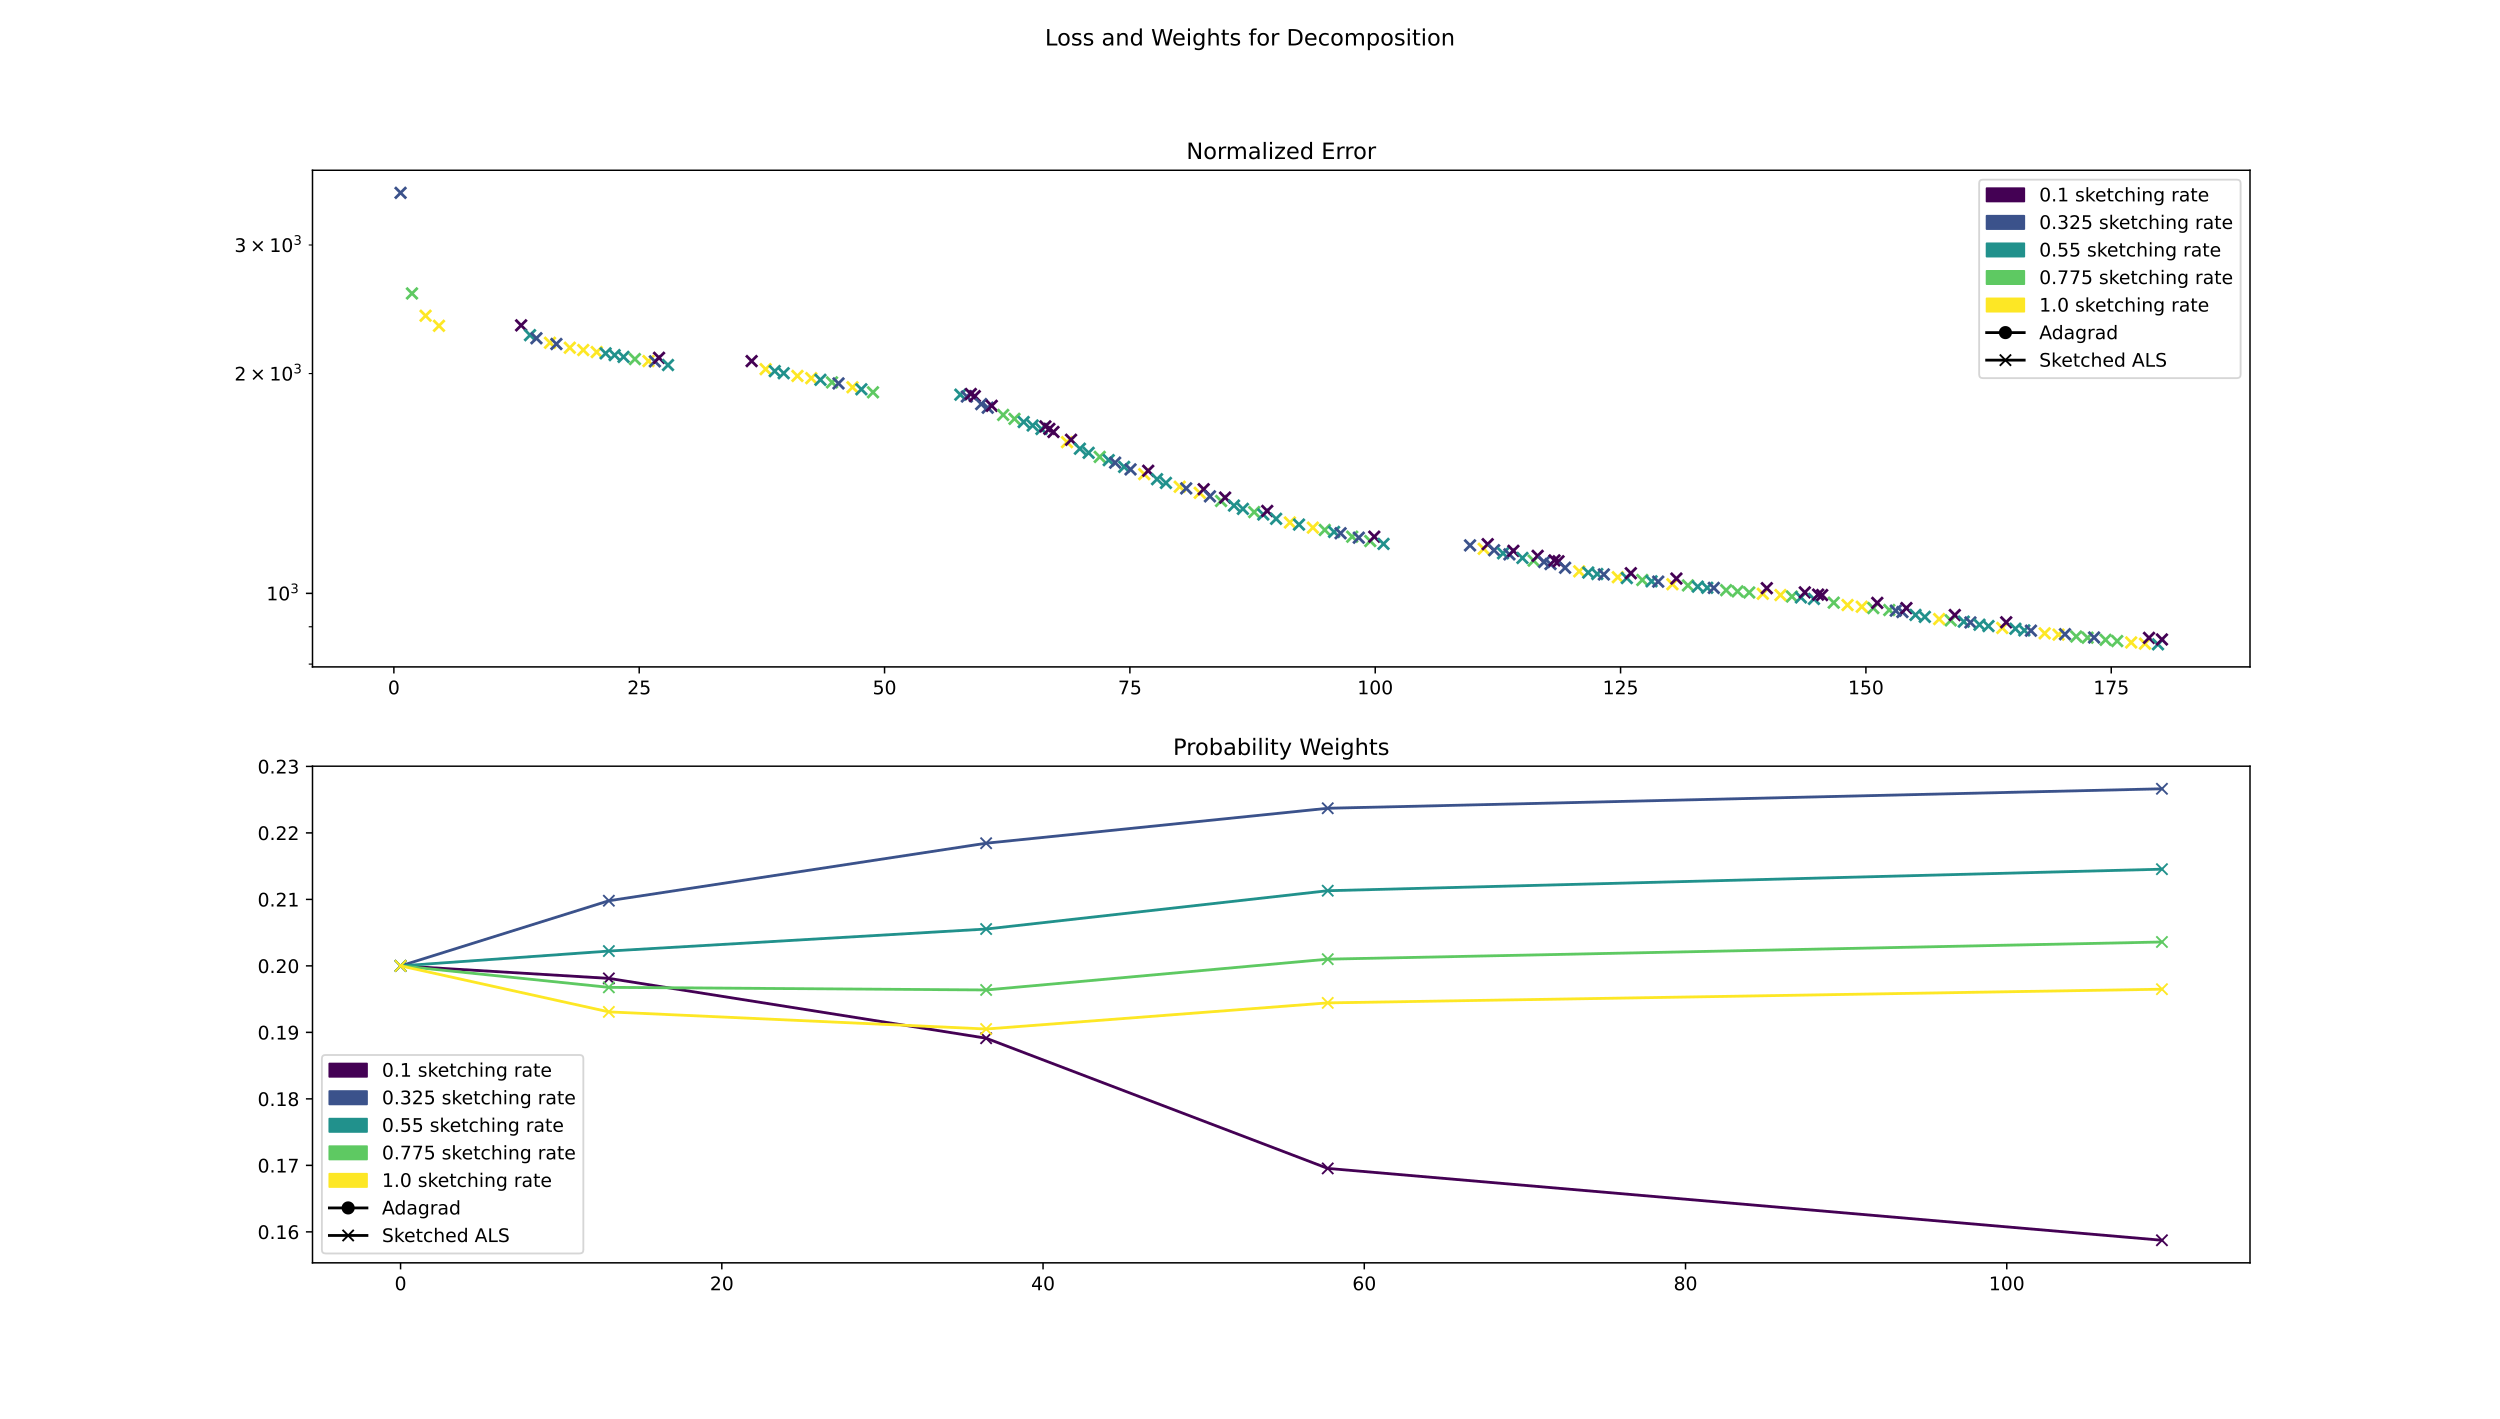 <?xml version="1.0" encoding="utf-8" standalone="no"?>
<!DOCTYPE svg PUBLIC "-//W3C//DTD SVG 1.1//EN"
  "http://www.w3.org/Graphics/SVG/1.1/DTD/svg11.dtd">
<!-- Created with matplotlib (https://matplotlib.org/) -->
<svg height="756pt" version="1.1" viewBox="0 0 1332 756" width="1332pt" xmlns="http://www.w3.org/2000/svg" xmlns:xlink="http://www.w3.org/1999/xlink">
 <defs>
  <style type="text/css">
*{stroke-linecap:butt;stroke-linejoin:round;}
  </style>
 </defs>
 <g id="figure_1">
  <g id="patch_1">
   <path d="M 0 756 
L 1332 756 
L 1332 0 
L 0 0 
z
" style="fill:#ffffff;"/>
  </g>
  <g id="axes_1">
   <g id="patch_2">
    <path d="M 166.5 355.32 
L 1198.8 355.32 
L 1198.8 90.72 
L 166.5 90.72 
z
" style="fill:#ffffff;"/>
   </g>
   <g id="PathCollection_1">
    <defs>
     <path d="M -3 3 
L 3 -3 
M -3 -3 
L 3 3 
" id="m2250fbdbf1" style="stroke:#3b528b;stroke-width:1.5;"/>
    </defs>
    <g clip-path="url(#p1468e10be4)">
     <use style="fill:#3b528b;stroke:#3b528b;stroke-width:1.5;" x="213.423" xlink:href="#m2250fbdbf1" y="102.747"/>
    </g>
   </g>
   <g id="PathCollection_2">
    <defs>
     <path d="M -3 3 
L 3 -3 
M -3 -3 
L 3 3 
" id="m7e38dc9ec4" style="stroke:#5ec962;stroke-width:1.5;"/>
    </defs>
    <g clip-path="url(#p1468e10be4)">
     <use style="fill:#5ec962;stroke:#5ec962;stroke-width:1.5;" x="219.505" xlink:href="#m7e38dc9ec4" y="156.347"/>
    </g>
   </g>
   <g id="PathCollection_3">
    <defs>
     <path d="M -3 3 
L 3 -3 
M -3 -3 
L 3 3 
" id="me83ef3ca84" style="stroke:#fde725;stroke-width:1.5;"/>
    </defs>
    <g clip-path="url(#p1468e10be4)">
     <use style="fill:#fde725;stroke:#fde725;stroke-width:1.5;" x="226.745" xlink:href="#me83ef3ca84" y="168.219"/>
    </g>
   </g>
   <g id="PathCollection_4">
    <g clip-path="url(#p1468e10be4)">
     <use style="fill:#fde725;stroke:#fde725;stroke-width:1.5;" x="233.891" xlink:href="#me83ef3ca84" y="173.583"/>
    </g>
   </g>
   <g id="PathCollection_5">
    <defs>
     <path d="M -3 3 
L 3 -3 
M -3 -3 
L 3 3 
" id="m4bb0e106bd" style="stroke:#440154;stroke-width:1.5;"/>
    </defs>
    <g clip-path="url(#p1468e10be4)">
     <use style="fill:#440154;stroke:#440154;stroke-width:1.5;" x="277.66" xlink:href="#m4bb0e106bd" y="173.349"/>
    </g>
   </g>
   <g id="PathCollection_6">
    <defs>
     <path d="M -3 3 
L 3 -3 
M -3 -3 
L 3 3 
" id="maf41797d3b" style="stroke:#21918c;stroke-width:1.5;"/>
    </defs>
    <g clip-path="url(#p1468e10be4)">
     <use style="fill:#21918c;stroke:#21918c;stroke-width:1.5;" x="282.402" xlink:href="#maf41797d3b" y="178.568"/>
    </g>
   </g>
   <g id="PathCollection_7">
    <g clip-path="url(#p1468e10be4)">
     <use style="fill:#3b528b;stroke:#3b528b;stroke-width:1.5;" x="285.805" xlink:href="#m2250fbdbf1" y="180.215"/>
    </g>
   </g>
   <g id="PathCollection_8">
    <g clip-path="url(#p1468e10be4)">
     <use style="fill:#fde725;stroke:#fde725;stroke-width:1.5;" x="293.034" xlink:href="#me83ef3ca84" y="182.631"/>
    </g>
   </g>
   <g id="PathCollection_9">
    <g clip-path="url(#p1468e10be4)">
     <use style="fill:#3b528b;stroke:#3b528b;stroke-width:1.5;" x="296.442" xlink:href="#m2250fbdbf1" y="183.278"/>
    </g>
   </g>
   <g id="PathCollection_10">
    <g clip-path="url(#p1468e10be4)">
     <use style="fill:#fde725;stroke:#fde725;stroke-width:1.5;" x="303.598" xlink:href="#me83ef3ca84" y="185.275"/>
    </g>
   </g>
   <g id="PathCollection_11">
    <g clip-path="url(#p1468e10be4)">
     <use style="fill:#fde725;stroke:#fde725;stroke-width:1.5;" x="310.754" xlink:href="#me83ef3ca84" y="186.492"/>
    </g>
   </g>
   <g id="PathCollection_12">
    <g clip-path="url(#p1468e10be4)">
     <use style="fill:#fde725;stroke:#fde725;stroke-width:1.5;" x="317.935" xlink:href="#me83ef3ca84" y="187.576"/>
    </g>
   </g>
   <g id="PathCollection_13">
    <g clip-path="url(#p1468e10be4)">
     <use style="fill:#21918c;stroke:#21918c;stroke-width:1.5;" x="322.669" xlink:href="#maf41797d3b" y="188.268"/>
    </g>
   </g>
   <g id="PathCollection_14">
    <g clip-path="url(#p1468e10be4)">
     <use style="fill:#21918c;stroke:#21918c;stroke-width:1.5;" x="327.475" xlink:href="#maf41797d3b" y="189.198"/>
    </g>
   </g>
   <g id="PathCollection_15">
    <g clip-path="url(#p1468e10be4)">
     <use style="fill:#21918c;stroke:#21918c;stroke-width:1.5;" x="332.221" xlink:href="#maf41797d3b" y="190.153"/>
    </g>
   </g>
   <g id="PathCollection_16">
    <g clip-path="url(#p1468e10be4)">
     <use style="fill:#5ec962;stroke:#5ec962;stroke-width:1.5;" x="338.27" xlink:href="#m7e38dc9ec4" y="191.305"/>
    </g>
   </g>
   <g id="PathCollection_17">
    <g clip-path="url(#p1468e10be4)">
     <use style="fill:#fde725;stroke:#fde725;stroke-width:1.5;" x="345.493" xlink:href="#me83ef3ca84" y="192.386"/>
    </g>
   </g>
   <g id="PathCollection_18">
    <g clip-path="url(#p1468e10be4)">
     <use style="fill:#3b528b;stroke:#3b528b;stroke-width:1.5;" x="348.903" xlink:href="#m2250fbdbf1" y="192.53"/>
    </g>
   </g>
   <g id="PathCollection_19">
    <g clip-path="url(#p1468e10be4)">
     <use style="fill:#440154;stroke:#440154;stroke-width:1.5;" x="351.134" xlink:href="#m4bb0e106bd" y="190.64"/>
    </g>
   </g>
   <g id="PathCollection_20">
    <g clip-path="url(#p1468e10be4)">
     <use style="fill:#21918c;stroke:#21918c;stroke-width:1.5;" x="355.91" xlink:href="#maf41797d3b" y="194.482"/>
    </g>
   </g>
   <g id="PathCollection_21">
    <g clip-path="url(#p1468e10be4)">
     <use style="fill:#440154;stroke:#440154;stroke-width:1.5;" x="400.472" xlink:href="#m4bb0e106bd" y="192.393"/>
    </g>
   </g>
   <g id="PathCollection_22">
    <g clip-path="url(#p1468e10be4)">
     <use style="fill:#fde725;stroke:#fde725;stroke-width:1.5;" x="407.924" xlink:href="#me83ef3ca84" y="196.688"/>
    </g>
   </g>
   <g id="PathCollection_23">
    <g clip-path="url(#p1468e10be4)">
     <use style="fill:#21918c;stroke:#21918c;stroke-width:1.5;" x="412.791" xlink:href="#maf41797d3b" y="197.733"/>
    </g>
   </g>
   <g id="PathCollection_24">
    <g clip-path="url(#p1468e10be4)">
     <use style="fill:#21918c;stroke:#21918c;stroke-width:1.5;" x="417.541" xlink:href="#maf41797d3b" y="198.846"/>
    </g>
   </g>
   <g id="PathCollection_25">
    <g clip-path="url(#p1468e10be4)">
     <use style="fill:#fde725;stroke:#fde725;stroke-width:1.5;" x="424.876" xlink:href="#me83ef3ca84" y="200.296"/>
    </g>
   </g>
   <g id="PathCollection_26">
    <g clip-path="url(#p1468e10be4)">
     <use style="fill:#fde725;stroke:#fde725;stroke-width:1.5;" x="432.239" xlink:href="#me83ef3ca84" y="201.48"/>
    </g>
   </g>
   <g id="PathCollection_27">
    <g clip-path="url(#p1468e10be4)">
     <use style="fill:#21918c;stroke:#21918c;stroke-width:1.5;" x="437.131" xlink:href="#maf41797d3b" y="202.352"/>
    </g>
   </g>
   <g id="PathCollection_28">
    <g clip-path="url(#p1468e10be4)">
     <use style="fill:#5ec962;stroke:#5ec962;stroke-width:1.5;" x="443.291" xlink:href="#m7e38dc9ec4" y="203.733"/>
    </g>
   </g>
   <g id="PathCollection_29">
    <g clip-path="url(#p1468e10be4)">
     <use style="fill:#3b528b;stroke:#3b528b;stroke-width:1.5;" x="446.755" xlink:href="#m2250fbdbf1" y="204.292"/>
    </g>
   </g>
   <g id="PathCollection_30">
    <g clip-path="url(#p1468e10be4)">
     <use style="fill:#fde725;stroke:#fde725;stroke-width:1.5;" x="454.207" xlink:href="#me83ef3ca84" y="206.328"/>
    </g>
   </g>
   <g id="PathCollection_31">
    <g clip-path="url(#p1468e10be4)">
     <use style="fill:#21918c;stroke:#21918c;stroke-width:1.5;" x="458.937" xlink:href="#maf41797d3b" y="207.419"/>
    </g>
   </g>
   <g id="PathCollection_32">
    <g clip-path="url(#p1468e10be4)">
     <use style="fill:#5ec962;stroke:#5ec962;stroke-width:1.5;" x="465.127" xlink:href="#m7e38dc9ec4" y="209.015"/>
    </g>
   </g>
   <g id="PathCollection_33">
    <g clip-path="url(#p1468e10be4)">
     <use style="fill:#21918c;stroke:#21918c;stroke-width:1.5;" x="511.678" xlink:href="#maf41797d3b" y="210.283"/>
    </g>
   </g>
   <g id="PathCollection_34">
    <g clip-path="url(#p1468e10be4)">
     <use style="fill:#3b528b;stroke:#3b528b;stroke-width:1.5;" x="515.135" xlink:href="#m2250fbdbf1" y="211.247"/>
    </g>
   </g>
   <g id="PathCollection_35">
    <g clip-path="url(#p1468e10be4)">
     <use style="fill:#440154;stroke:#440154;stroke-width:1.5;" x="517.243" xlink:href="#m4bb0e106bd" y="209.921"/>
    </g>
   </g>
   <g id="PathCollection_36">
    <g clip-path="url(#p1468e10be4)">
     <use style="fill:#440154;stroke:#440154;stroke-width:1.5;" x="519.356" xlink:href="#m4bb0e106bd" y="211.059"/>
    </g>
   </g>
   <g id="PathCollection_37">
    <g clip-path="url(#p1468e10be4)">
     <use style="fill:#3b528b;stroke:#3b528b;stroke-width:1.5;" x="522.79" xlink:href="#m2250fbdbf1" y="215.301"/>
    </g>
   </g>
   <g id="PathCollection_38">
    <g clip-path="url(#p1468e10be4)">
     <use style="fill:#3b528b;stroke:#3b528b;stroke-width:1.5;" x="526.266" xlink:href="#m2250fbdbf1" y="217.215"/>
    </g>
   </g>
   <g id="PathCollection_39">
    <g clip-path="url(#p1468e10be4)">
     <use style="fill:#440154;stroke:#440154;stroke-width:1.5;" x="528.402" xlink:href="#m4bb0e106bd" y="216.228"/>
    </g>
   </g>
   <g id="PathCollection_40">
    <g clip-path="url(#p1468e10be4)">
     <use style="fill:#5ec962;stroke:#5ec962;stroke-width:1.5;" x="534.48" xlink:href="#m7e38dc9ec4" y="221.069"/>
    </g>
   </g>
   <g id="PathCollection_41">
    <g clip-path="url(#p1468e10be4)">
     <use style="fill:#5ec962;stroke:#5ec962;stroke-width:1.5;" x="540.506" xlink:href="#m7e38dc9ec4" y="223.166"/>
    </g>
   </g>
   <g id="PathCollection_42">
    <g clip-path="url(#p1468e10be4)">
     <use style="fill:#21918c;stroke:#21918c;stroke-width:1.5;" x="545.42" xlink:href="#maf41797d3b" y="224.852"/>
    </g>
   </g>
   <g id="PathCollection_43">
    <g clip-path="url(#p1468e10be4)">
     <use style="fill:#21918c;stroke:#21918c;stroke-width:1.5;" x="550.209" xlink:href="#maf41797d3b" y="226.696"/>
    </g>
   </g>
   <g id="PathCollection_44">
    <g clip-path="url(#p1468e10be4)">
     <use style="fill:#21918c;stroke:#21918c;stroke-width:1.5;" x="554.881" xlink:href="#maf41797d3b" y="228.56"/>
    </g>
   </g>
   <g id="PathCollection_45">
    <g clip-path="url(#p1468e10be4)">
     <use style="fill:#440154;stroke:#440154;stroke-width:1.5;" x="556.978" xlink:href="#m4bb0e106bd" y="227.19"/>
    </g>
   </g>
   <g id="PathCollection_46">
    <g clip-path="url(#p1468e10be4)">
     <use style="fill:#440154;stroke:#440154;stroke-width:1.5;" x="559.088" xlink:href="#m4bb0e106bd" y="228.515"/>
    </g>
   </g>
   <g id="PathCollection_47">
    <g clip-path="url(#p1468e10be4)">
     <use style="fill:#440154;stroke:#440154;stroke-width:1.5;" x="561.276" xlink:href="#m4bb0e106bd" y="230.152"/>
    </g>
   </g>
   <g id="PathCollection_48">
    <g clip-path="url(#p1468e10be4)">
     <use style="fill:#fde725;stroke:#fde725;stroke-width:1.5;" x="568.516" xlink:href="#me83ef3ca84" y="235.573"/>
    </g>
   </g>
   <g id="PathCollection_49">
    <g clip-path="url(#p1468e10be4)">
     <use style="fill:#440154;stroke:#440154;stroke-width:1.5;" x="570.65" xlink:href="#m4bb0e106bd" y="234.315"/>
    </g>
   </g>
   <g id="PathCollection_50">
    <g clip-path="url(#p1468e10be4)">
     <use style="fill:#21918c;stroke:#21918c;stroke-width:1.5;" x="575.369" xlink:href="#maf41797d3b" y="239.074"/>
    </g>
   </g>
   <g id="PathCollection_51">
    <g clip-path="url(#p1468e10be4)">
     <use style="fill:#21918c;stroke:#21918c;stroke-width:1.5;" x="580.021" xlink:href="#maf41797d3b" y="241.262"/>
    </g>
   </g>
   <g id="PathCollection_52">
    <g clip-path="url(#p1468e10be4)">
     <use style="fill:#5ec962;stroke:#5ec962;stroke-width:1.5;" x="585.937" xlink:href="#m7e38dc9ec4" y="243.437"/>
    </g>
   </g>
   <g id="PathCollection_53">
    <g clip-path="url(#p1468e10be4)">
     <use style="fill:#21918c;stroke:#21918c;stroke-width:1.5;" x="590.727" xlink:href="#maf41797d3b" y="245.161"/>
    </g>
   </g>
   <g id="PathCollection_54">
    <g clip-path="url(#p1468e10be4)">
     <use style="fill:#3b528b;stroke:#3b528b;stroke-width:1.5;" x="594.13" xlink:href="#m2250fbdbf1" y="246.496"/>
    </g>
   </g>
   <g id="PathCollection_55">
    <g clip-path="url(#p1468e10be4)">
     <use style="fill:#21918c;stroke:#21918c;stroke-width:1.5;" x="598.939" xlink:href="#maf41797d3b" y="248.754"/>
    </g>
   </g>
   <g id="PathCollection_56">
    <g clip-path="url(#p1468e10be4)">
     <use style="fill:#3b528b;stroke:#3b528b;stroke-width:1.5;" x="602.341" xlink:href="#m2250fbdbf1" y="250.095"/>
    </g>
   </g>
   <g id="PathCollection_57">
    <g clip-path="url(#p1468e10be4)">
     <use style="fill:#fde725;stroke:#fde725;stroke-width:1.5;" x="609.649" xlink:href="#me83ef3ca84" y="252.618"/>
    </g>
   </g>
   <g id="PathCollection_58">
    <g clip-path="url(#p1468e10be4)">
     <use style="fill:#440154;stroke:#440154;stroke-width:1.5;" x="611.758" xlink:href="#m4bb0e106bd" y="250.824"/>
    </g>
   </g>
   <g id="PathCollection_59">
    <g clip-path="url(#p1468e10be4)">
     <use style="fill:#21918c;stroke:#21918c;stroke-width:1.5;" x="616.468" xlink:href="#maf41797d3b" y="255.317"/>
    </g>
   </g>
   <g id="PathCollection_60">
    <g clip-path="url(#p1468e10be4)">
     <use style="fill:#21918c;stroke:#21918c;stroke-width:1.5;" x="621.197" xlink:href="#maf41797d3b" y="257.289"/>
    </g>
   </g>
   <g id="PathCollection_61">
    <g clip-path="url(#p1468e10be4)">
     <use style="fill:#fde725;stroke:#fde725;stroke-width:1.5;" x="628.551" xlink:href="#me83ef3ca84" y="259.346"/>
    </g>
   </g>
   <g id="PathCollection_62">
    <g clip-path="url(#p1468e10be4)">
     <use style="fill:#3b528b;stroke:#3b528b;stroke-width:1.5;" x="631.996" xlink:href="#m2250fbdbf1" y="260.209"/>
    </g>
   </g>
   <g id="PathCollection_63">
    <g clip-path="url(#p1468e10be4)">
     <use style="fill:#fde725;stroke:#fde725;stroke-width:1.5;" x="639.22" xlink:href="#me83ef3ca84" y="262.577"/>
    </g>
   </g>
   <g id="PathCollection_64">
    <g clip-path="url(#p1468e10be4)">
     <use style="fill:#440154;stroke:#440154;stroke-width:1.5;" x="641.302" xlink:href="#m4bb0e106bd" y="260.663"/>
    </g>
   </g>
   <g id="PathCollection_65">
    <g clip-path="url(#p1468e10be4)">
     <use style="fill:#3b528b;stroke:#3b528b;stroke-width:1.5;" x="644.66" xlink:href="#m2250fbdbf1" y="264.458"/>
    </g>
   </g>
   <g id="PathCollection_66">
    <g clip-path="url(#p1468e10be4)">
     <use style="fill:#5ec962;stroke:#5ec962;stroke-width:1.5;" x="650.58" xlink:href="#m7e38dc9ec4" y="266.909"/>
    </g>
   </g>
   <g id="PathCollection_67">
    <g clip-path="url(#p1468e10be4)">
     <use style="fill:#440154;stroke:#440154;stroke-width:1.5;" x="652.727" xlink:href="#m4bb0e106bd" y="265.123"/>
    </g>
   </g>
   <g id="PathCollection_68">
    <g clip-path="url(#p1468e10be4)">
     <use style="fill:#21918c;stroke:#21918c;stroke-width:1.5;" x="657.476" xlink:href="#maf41797d3b" y="269.375"/>
    </g>
   </g>
   <g id="PathCollection_69">
    <g clip-path="url(#p1468e10be4)">
     <use style="fill:#21918c;stroke:#21918c;stroke-width:1.5;" x="662.216" xlink:href="#maf41797d3b" y="271.126"/>
    </g>
   </g>
   <g id="PathCollection_70">
    <g clip-path="url(#p1468e10be4)">
     <use style="fill:#5ec962;stroke:#5ec962;stroke-width:1.5;" x="668.232" xlink:href="#m7e38dc9ec4" y="272.851"/>
    </g>
   </g>
   <g id="PathCollection_71">
    <g clip-path="url(#p1468e10be4)">
     <use style="fill:#21918c;stroke:#21918c;stroke-width:1.5;" x="673.068" xlink:href="#maf41797d3b" y="274.13"/>
    </g>
   </g>
   <g id="PathCollection_72">
    <g clip-path="url(#p1468e10be4)">
     <use style="fill:#440154;stroke:#440154;stroke-width:1.5;" x="675.17" xlink:href="#m4bb0e106bd" y="272.229"/>
    </g>
   </g>
   <g id="PathCollection_73">
    <g clip-path="url(#p1468e10be4)">
     <use style="fill:#21918c;stroke:#21918c;stroke-width:1.5;" x="679.91" xlink:href="#maf41797d3b" y="276.418"/>
    </g>
   </g>
   <g id="PathCollection_74">
    <g clip-path="url(#p1468e10be4)">
     <use style="fill:#fde725;stroke:#fde725;stroke-width:1.5;" x="687.269" xlink:href="#me83ef3ca84" y="278.376"/>
    </g>
   </g>
   <g id="PathCollection_75">
    <g clip-path="url(#p1468e10be4)">
     <use style="fill:#21918c;stroke:#21918c;stroke-width:1.5;" x="692.109" xlink:href="#maf41797d3b" y="279.496"/>
    </g>
   </g>
   <g id="PathCollection_76">
    <g clip-path="url(#p1468e10be4)">
     <use style="fill:#fde725;stroke:#fde725;stroke-width:1.5;" x="699.504" xlink:href="#me83ef3ca84" y="281.129"/>
    </g>
   </g>
   <g id="PathCollection_77">
    <g clip-path="url(#p1468e10be4)">
     <use style="fill:#5ec962;stroke:#5ec962;stroke-width:1.5;" x="705.827" xlink:href="#m7e38dc9ec4" y="282.354"/>
    </g>
   </g>
   <g id="PathCollection_78">
    <g clip-path="url(#p1468e10be4)">
     <use style="fill:#21918c;stroke:#21918c;stroke-width:1.5;" x="710.793" xlink:href="#maf41797d3b" y="283.408"/>
    </g>
   </g>
   <g id="PathCollection_79">
    <g clip-path="url(#p1468e10be4)">
     <use style="fill:#3b528b;stroke:#3b528b;stroke-width:1.5;" x="714.254" xlink:href="#m2250fbdbf1" y="284.114"/>
    </g>
   </g>
   <g id="PathCollection_80">
    <g clip-path="url(#p1468e10be4)">
     <use style="fill:#5ec962;stroke:#5ec962;stroke-width:1.5;" x="720.443" xlink:href="#m7e38dc9ec4" y="285.951"/>
    </g>
   </g>
   <g id="PathCollection_81">
    <g clip-path="url(#p1468e10be4)">
     <use style="fill:#3b528b;stroke:#3b528b;stroke-width:1.5;" x="723.966" xlink:href="#m2250fbdbf1" y="286.482"/>
    </g>
   </g>
   <g id="PathCollection_82">
    <g clip-path="url(#p1468e10be4)">
     <use style="fill:#5ec962;stroke:#5ec962;stroke-width:1.5;" x="730.069" xlink:href="#m7e38dc9ec4" y="288.264"/>
    </g>
   </g>
   <g id="PathCollection_83">
    <g clip-path="url(#p1468e10be4)">
     <use style="fill:#440154;stroke:#440154;stroke-width:1.5;" x="732.203" xlink:href="#m4bb0e106bd" y="285.937"/>
    </g>
   </g>
   <g id="PathCollection_84">
    <g clip-path="url(#p1468e10be4)">
     <use style="fill:#21918c;stroke:#21918c;stroke-width:1.5;" x="737.132" xlink:href="#maf41797d3b" y="289.787"/>
    </g>
   </g>
   <g id="PathCollection_85">
    <g clip-path="url(#p1468e10be4)">
     <use style="fill:#3b528b;stroke:#3b528b;stroke-width:1.5;" x="783.236" xlink:href="#m2250fbdbf1" y="290.575"/>
    </g>
   </g>
   <g id="PathCollection_86">
    <g clip-path="url(#p1468e10be4)">
     <use style="fill:#fde725;stroke:#fde725;stroke-width:1.5;" x="790.517" xlink:href="#me83ef3ca84" y="292.406"/>
    </g>
   </g>
   <g id="PathCollection_87">
    <g clip-path="url(#p1468e10be4)">
     <use style="fill:#440154;stroke:#440154;stroke-width:1.5;" x="792.634" xlink:href="#m4bb0e106bd" y="289.939"/>
    </g>
   </g>
   <g id="PathCollection_88">
    <g clip-path="url(#p1468e10be4)">
     <use style="fill:#3b528b;stroke:#3b528b;stroke-width:1.5;" x="796.071" xlink:href="#m2250fbdbf1" y="293.157"/>
    </g>
   </g>
   <g id="PathCollection_89">
    <g clip-path="url(#p1468e10be4)">
     <use style="fill:#21918c;stroke:#21918c;stroke-width:1.5;" x="800.826" xlink:href="#maf41797d3b" y="294.795"/>
    </g>
   </g>
   <g id="PathCollection_90">
    <g clip-path="url(#p1468e10be4)">
     <use style="fill:#3b528b;stroke:#3b528b;stroke-width:1.5;" x="804.211" xlink:href="#m2250fbdbf1" y="295.36"/>
    </g>
   </g>
   <g id="PathCollection_91">
    <g clip-path="url(#p1468e10be4)">
     <use style="fill:#440154;stroke:#440154;stroke-width:1.5;" x="806.338" xlink:href="#m4bb0e106bd" y="293.48"/>
    </g>
   </g>
   <g id="PathCollection_92">
    <g clip-path="url(#p1468e10be4)">
     <use style="fill:#21918c;stroke:#21918c;stroke-width:1.5;" x="811.154" xlink:href="#maf41797d3b" y="297.282"/>
    </g>
   </g>
   <g id="PathCollection_93">
    <g clip-path="url(#p1468e10be4)">
     <use style="fill:#5ec962;stroke:#5ec962;stroke-width:1.5;" x="817.113" xlink:href="#m7e38dc9ec4" y="298.701"/>
    </g>
   </g>
   <g id="PathCollection_94">
    <g clip-path="url(#p1468e10be4)">
     <use style="fill:#440154;stroke:#440154;stroke-width:1.5;" x="819.254" xlink:href="#m4bb0e106bd" y="296.155"/>
    </g>
   </g>
   <g id="PathCollection_95">
    <g clip-path="url(#p1468e10be4)">
     <use style="fill:#3b528b;stroke:#3b528b;stroke-width:1.5;" x="822.681" xlink:href="#m2250fbdbf1" y="299.425"/>
    </g>
   </g>
   <g id="PathCollection_96">
    <g clip-path="url(#p1468e10be4)">
     <use style="fill:#3b528b;stroke:#3b528b;stroke-width:1.5;" x="826.107" xlink:href="#m2250fbdbf1" y="300.516"/>
    </g>
   </g>
   <g id="PathCollection_97">
    <g clip-path="url(#p1468e10be4)">
     <use style="fill:#440154;stroke:#440154;stroke-width:1.5;" x="828.237" xlink:href="#m4bb0e106bd" y="298.583"/>
    </g>
   </g>
   <g id="PathCollection_98">
    <g clip-path="url(#p1468e10be4)">
     <use style="fill:#440154;stroke:#440154;stroke-width:1.5;" x="830.367" xlink:href="#m4bb0e106bd" y="299.044"/>
    </g>
   </g>
   <g id="PathCollection_99">
    <g clip-path="url(#p1468e10be4)">
     <use style="fill:#3b528b;stroke:#3b528b;stroke-width:1.5;" x="833.881" xlink:href="#m2250fbdbf1" y="302.503"/>
    </g>
   </g>
   <g id="PathCollection_100">
    <g clip-path="url(#p1468e10be4)">
     <use style="fill:#fde725;stroke:#fde725;stroke-width:1.5;" x="841.407" xlink:href="#me83ef3ca84" y="304.398"/>
    </g>
   </g>
   <g id="PathCollection_101">
    <g clip-path="url(#p1468e10be4)">
     <use style="fill:#21918c;stroke:#21918c;stroke-width:1.5;" x="846.208" xlink:href="#maf41797d3b" y="305.048"/>
    </g>
   </g>
   <g id="PathCollection_102">
    <g clip-path="url(#p1468e10be4)">
     <use style="fill:#21918c;stroke:#21918c;stroke-width:1.5;" x="851.024" xlink:href="#maf41797d3b" y="305.828"/>
    </g>
   </g>
   <g id="PathCollection_103">
    <g clip-path="url(#p1468e10be4)">
     <use style="fill:#3b528b;stroke:#3b528b;stroke-width:1.5;" x="854.527" xlink:href="#m2250fbdbf1" y="306.063"/>
    </g>
   </g>
   <g id="PathCollection_104">
    <g clip-path="url(#p1468e10be4)">
     <use style="fill:#fde725;stroke:#fde725;stroke-width:1.5;" x="861.976" xlink:href="#me83ef3ca84" y="307.533"/>
    </g>
   </g>
   <g id="PathCollection_105">
    <g clip-path="url(#p1468e10be4)">
     <use style="fill:#21918c;stroke:#21918c;stroke-width:1.5;" x="866.77" xlink:href="#maf41797d3b" y="307.976"/>
    </g>
   </g>
   <g id="PathCollection_106">
    <g clip-path="url(#p1468e10be4)">
     <use style="fill:#440154;stroke:#440154;stroke-width:1.5;" x="868.904" xlink:href="#m4bb0e106bd" y="305.411"/>
    </g>
   </g>
   <g id="PathCollection_107">
    <g clip-path="url(#p1468e10be4)">
     <use style="fill:#5ec962;stroke:#5ec962;stroke-width:1.5;" x="875.017" xlink:href="#m7e38dc9ec4" y="309.018"/>
    </g>
   </g>
   <g id="PathCollection_108">
    <g clip-path="url(#p1468e10be4)">
     <use style="fill:#21918c;stroke:#21918c;stroke-width:1.5;" x="879.943" xlink:href="#maf41797d3b" y="309.726"/>
    </g>
   </g>
   <g id="PathCollection_109">
    <g clip-path="url(#p1468e10be4)">
     <use style="fill:#3b528b;stroke:#3b528b;stroke-width:1.5;" x="883.495" xlink:href="#m2250fbdbf1" y="309.892"/>
    </g>
   </g>
   <g id="PathCollection_110">
    <g clip-path="url(#p1468e10be4)">
     <use style="fill:#fde725;stroke:#fde725;stroke-width:1.5;" x="891.057" xlink:href="#me83ef3ca84" y="311.273"/>
    </g>
   </g>
   <g id="PathCollection_111">
    <g clip-path="url(#p1468e10be4)">
     <use style="fill:#440154;stroke:#440154;stroke-width:1.5;" x="893.178" xlink:href="#m4bb0e106bd" y="308.261"/>
    </g>
   </g>
   <g id="PathCollection_112">
    <g clip-path="url(#p1468e10be4)">
     <use style="fill:#5ec962;stroke:#5ec962;stroke-width:1.5;" x="899.334" xlink:href="#m7e38dc9ec4" y="311.899"/>
    </g>
   </g>
   <g id="PathCollection_113">
    <g clip-path="url(#p1468e10be4)">
     <use style="fill:#21918c;stroke:#21918c;stroke-width:1.5;" x="904.58" xlink:href="#maf41797d3b" y="312.557"/>
    </g>
   </g>
   <g id="PathCollection_114">
    <g clip-path="url(#p1468e10be4)">
     <use style="fill:#21918c;stroke:#21918c;stroke-width:1.5;" x="909.625" xlink:href="#maf41797d3b" y="313.172"/>
    </g>
   </g>
   <g id="PathCollection_115">
    <g clip-path="url(#p1468e10be4)">
     <use style="fill:#3b528b;stroke:#3b528b;stroke-width:1.5;" x="913.11" xlink:href="#m2250fbdbf1" y="313.241"/>
    </g>
   </g>
   <g id="PathCollection_116">
    <g clip-path="url(#p1468e10be4)">
     <use style="fill:#5ec962;stroke:#5ec962;stroke-width:1.5;" x="919.687" xlink:href="#m7e38dc9ec4" y="314.448"/>
    </g>
   </g>
   <g id="PathCollection_117">
    <g clip-path="url(#p1468e10be4)">
     <use style="fill:#5ec962;stroke:#5ec962;stroke-width:1.5;" x="925.796" xlink:href="#m7e38dc9ec4" y="315.081"/>
    </g>
   </g>
   <g id="PathCollection_118">
    <g clip-path="url(#p1468e10be4)">
     <use style="fill:#5ec962;stroke:#5ec962;stroke-width:1.5;" x="931.981" xlink:href="#m7e38dc9ec4" y="315.672"/>
    </g>
   </g>
   <g id="PathCollection_119">
    <g clip-path="url(#p1468e10be4)">
     <use style="fill:#fde725;stroke:#fde725;stroke-width:1.5;" x="939.218" xlink:href="#me83ef3ca84" y="316.364"/>
    </g>
   </g>
   <g id="PathCollection_120">
    <g clip-path="url(#p1468e10be4)">
     <use style="fill:#440154;stroke:#440154;stroke-width:1.5;" x="941.355" xlink:href="#m4bb0e106bd" y="313.384"/>
    </g>
   </g>
   <g id="PathCollection_121">
    <g clip-path="url(#p1468e10be4)">
     <use style="fill:#fde725;stroke:#fde725;stroke-width:1.5;" x="948.644" xlink:href="#me83ef3ca84" y="317.043"/>
    </g>
   </g>
   <g id="PathCollection_122">
    <g clip-path="url(#p1468e10be4)">
     <use style="fill:#5ec962;stroke:#5ec962;stroke-width:1.5;" x="954.741" xlink:href="#m7e38dc9ec4" y="317.83"/>
    </g>
   </g>
   <g id="PathCollection_123">
    <g clip-path="url(#p1468e10be4)">
     <use style="fill:#21918c;stroke:#21918c;stroke-width:1.5;" x="959.525" xlink:href="#maf41797d3b" y="318.311"/>
    </g>
   </g>
   <g id="PathCollection_124">
    <g clip-path="url(#p1468e10be4)">
     <use style="fill:#440154;stroke:#440154;stroke-width:1.5;" x="961.609" xlink:href="#m4bb0e106bd" y="315.616"/>
    </g>
   </g>
   <g id="PathCollection_125">
    <g clip-path="url(#p1468e10be4)">
     <use style="fill:#21918c;stroke:#21918c;stroke-width:1.5;" x="966.463" xlink:href="#maf41797d3b" y="319.109"/>
    </g>
   </g>
   <g id="PathCollection_126">
    <g clip-path="url(#p1468e10be4)">
     <use style="fill:#440154;stroke:#440154;stroke-width:1.5;" x="968.688" xlink:href="#m4bb0e106bd" y="316.807"/>
    </g>
   </g>
   <g id="PathCollection_127">
    <g clip-path="url(#p1468e10be4)">
     <use style="fill:#440154;stroke:#440154;stroke-width:1.5;" x="970.835" xlink:href="#m4bb0e106bd" y="317.046"/>
    </g>
   </g>
   <g id="PathCollection_128">
    <g clip-path="url(#p1468e10be4)">
     <use style="fill:#5ec962;stroke:#5ec962;stroke-width:1.5;" x="977.01" xlink:href="#m7e38dc9ec4" y="321.098"/>
    </g>
   </g>
   <g id="PathCollection_129">
    <g clip-path="url(#p1468e10be4)">
     <use style="fill:#fde725;stroke:#fde725;stroke-width:1.5;" x="984.376" xlink:href="#me83ef3ca84" y="322.359"/>
    </g>
   </g>
   <g id="PathCollection_130">
    <g clip-path="url(#p1468e10be4)">
     <use style="fill:#fde725;stroke:#fde725;stroke-width:1.5;" x="991.953" xlink:href="#me83ef3ca84" y="323.267"/>
    </g>
   </g>
   <g id="PathCollection_131">
    <g clip-path="url(#p1468e10be4)">
     <use style="fill:#5ec962;stroke:#5ec962;stroke-width:1.5;" x="998.095" xlink:href="#m7e38dc9ec4" y="323.984"/>
    </g>
   </g>
   <g id="PathCollection_132">
    <g clip-path="url(#p1468e10be4)">
     <use style="fill:#440154;stroke:#440154;stroke-width:1.5;" x="1000.208" xlink:href="#m4bb0e106bd" y="321.214"/>
    </g>
   </g>
   <g id="PathCollection_133">
    <g clip-path="url(#p1468e10be4)">
     <use style="fill:#5ec962;stroke:#5ec962;stroke-width:1.5;" x="1006.597" xlink:href="#m7e38dc9ec4" y="325.012"/>
    </g>
   </g>
   <g id="PathCollection_134">
    <g clip-path="url(#p1468e10be4)">
     <use style="fill:#3b528b;stroke:#3b528b;stroke-width:1.5;" x="1010.057" xlink:href="#m2250fbdbf1" y="325.354"/>
    </g>
   </g>
   <g id="PathCollection_135">
    <g clip-path="url(#p1468e10be4)">
     <use style="fill:#3b528b;stroke:#3b528b;stroke-width:1.5;" x="1013.599" xlink:href="#m2250fbdbf1" y="326.088"/>
    </g>
   </g>
   <g id="PathCollection_136">
    <g clip-path="url(#p1468e10be4)">
     <use style="fill:#440154;stroke:#440154;stroke-width:1.5;" x="1015.731" xlink:href="#m4bb0e106bd" y="323.983"/>
    </g>
   </g>
   <g id="PathCollection_137">
    <g clip-path="url(#p1468e10be4)">
     <use style="fill:#21918c;stroke:#21918c;stroke-width:1.5;" x="1020.567" xlink:href="#maf41797d3b" y="327.629"/>
    </g>
   </g>
   <g id="PathCollection_138">
    <g clip-path="url(#p1468e10be4)">
     <use style="fill:#21918c;stroke:#21918c;stroke-width:1.5;" x="1025.548" xlink:href="#maf41797d3b" y="328.672"/>
    </g>
   </g>
   <g id="PathCollection_139">
    <g clip-path="url(#p1468e10be4)">
     <use style="fill:#fde725;stroke:#fde725;stroke-width:1.5;" x="1033.183" xlink:href="#me83ef3ca84" y="329.834"/>
    </g>
   </g>
   <g id="PathCollection_140">
    <g clip-path="url(#p1468e10be4)">
     <use style="fill:#5ec962;stroke:#5ec962;stroke-width:1.5;" x="1039.354" xlink:href="#m7e38dc9ec4" y="330.535"/>
    </g>
   </g>
   <g id="PathCollection_141">
    <g clip-path="url(#p1468e10be4)">
     <use style="fill:#440154;stroke:#440154;stroke-width:1.5;" x="1041.514" xlink:href="#m4bb0e106bd" y="327.696"/>
    </g>
   </g>
   <g id="PathCollection_142">
    <g clip-path="url(#p1468e10be4)">
     <use style="fill:#21918c;stroke:#21918c;stroke-width:1.5;" x="1046.3" xlink:href="#maf41797d3b" y="331.213"/>
    </g>
   </g>
   <g id="PathCollection_143">
    <g clip-path="url(#p1468e10be4)">
     <use style="fill:#3b528b;stroke:#3b528b;stroke-width:1.5;" x="1049.833" xlink:href="#m2250fbdbf1" y="331.647"/>
    </g>
   </g>
   <g id="PathCollection_144">
    <g clip-path="url(#p1468e10be4)">
     <use style="fill:#21918c;stroke:#21918c;stroke-width:1.5;" x="1054.669" xlink:href="#maf41797d3b" y="332.848"/>
    </g>
   </g>
   <g id="PathCollection_145">
    <g clip-path="url(#p1468e10be4)">
     <use style="fill:#21918c;stroke:#21918c;stroke-width:1.5;" x="1059.458" xlink:href="#maf41797d3b" y="333.569"/>
    </g>
   </g>
   <g id="PathCollection_146">
    <g clip-path="url(#p1468e10be4)">
     <use style="fill:#fde725;stroke:#fde725;stroke-width:1.5;" x="1066.807" xlink:href="#me83ef3ca84" y="334.564"/>
    </g>
   </g>
   <g id="PathCollection_147">
    <g clip-path="url(#p1468e10be4)">
     <use style="fill:#440154;stroke:#440154;stroke-width:1.5;" x="1068.908" xlink:href="#m4bb0e106bd" y="331.557"/>
    </g>
   </g>
   <g id="PathCollection_148">
    <g clip-path="url(#p1468e10be4)">
     <use style="fill:#21918c;stroke:#21918c;stroke-width:1.5;" x="1073.793" xlink:href="#maf41797d3b" y="334.989"/>
    </g>
   </g>
   <g id="PathCollection_149">
    <g clip-path="url(#p1468e10be4)">
     <use style="fill:#21918c;stroke:#21918c;stroke-width:1.5;" x="1078.559" xlink:href="#maf41797d3b" y="335.876"/>
    </g>
   </g>
   <g id="PathCollection_150">
    <g clip-path="url(#p1468e10be4)">
     <use style="fill:#3b528b;stroke:#3b528b;stroke-width:1.5;" x="1082.08" xlink:href="#m2250fbdbf1" y="336.031"/>
    </g>
   </g>
   <g id="PathCollection_151">
    <g clip-path="url(#p1468e10be4)">
     <use style="fill:#fde725;stroke:#fde725;stroke-width:1.5;" x="1089.407" xlink:href="#me83ef3ca84" y="337.436"/>
    </g>
   </g>
   <g id="PathCollection_152">
    <g clip-path="url(#p1468e10be4)">
     <use style="fill:#fde725;stroke:#fde725;stroke-width:1.5;" x="1096.781" xlink:href="#me83ef3ca84" y="338.132"/>
    </g>
   </g>
   <g id="PathCollection_153">
    <g clip-path="url(#p1468e10be4)">
     <use style="fill:#3b528b;stroke:#3b528b;stroke-width:1.5;" x="1100.212" xlink:href="#m2250fbdbf1" y="337.911"/>
    </g>
   </g>
   <g id="PathCollection_154">
    <g clip-path="url(#p1468e10be4)">
     <use style="fill:#5ec962;stroke:#5ec962;stroke-width:1.5;" x="1106.197" xlink:href="#m7e38dc9ec4" y="339.119"/>
    </g>
   </g>
   <g id="PathCollection_155">
    <g clip-path="url(#p1468e10be4)">
     <use style="fill:#5ec962;stroke:#5ec962;stroke-width:1.5;" x="1112.262" xlink:href="#m7e38dc9ec4" y="339.768"/>
    </g>
   </g>
   <g id="PathCollection_156">
    <g clip-path="url(#p1468e10be4)">
     <use style="fill:#3b528b;stroke:#3b528b;stroke-width:1.5;" x="1115.726" xlink:href="#m2250fbdbf1" y="339.662"/>
    </g>
   </g>
   <g id="PathCollection_157">
    <g clip-path="url(#p1468e10be4)">
     <use style="fill:#5ec962;stroke:#5ec962;stroke-width:1.5;" x="1121.844" xlink:href="#m7e38dc9ec4" y="340.891"/>
    </g>
   </g>
   <g id="PathCollection_158">
    <g clip-path="url(#p1468e10be4)">
     <use style="fill:#5ec962;stroke:#5ec962;stroke-width:1.5;" x="1128.045" xlink:href="#m7e38dc9ec4" y="341.557"/>
    </g>
   </g>
   <g id="PathCollection_159">
    <g clip-path="url(#p1468e10be4)">
     <use style="fill:#fde725;stroke:#fde725;stroke-width:1.5;" x="1135.489" xlink:href="#me83ef3ca84" y="342.308"/>
    </g>
   </g>
   <g id="PathCollection_160">
    <g clip-path="url(#p1468e10be4)">
     <use style="fill:#fde725;stroke:#fde725;stroke-width:1.5;" x="1142.834" xlink:href="#me83ef3ca84" y="342.949"/>
    </g>
   </g>
   <g id="PathCollection_161">
    <g clip-path="url(#p1468e10be4)">
     <use style="fill:#440154;stroke:#440154;stroke-width:1.5;" x="1145.003" xlink:href="#m4bb0e106bd" y="339.87"/>
    </g>
   </g>
   <g id="PathCollection_162">
    <g clip-path="url(#p1468e10be4)">
     <use style="fill:#21918c;stroke:#21918c;stroke-width:1.5;" x="1149.765" xlink:href="#maf41797d3b" y="343.293"/>
    </g>
   </g>
   <g id="PathCollection_163">
    <g clip-path="url(#p1468e10be4)">
     <use style="fill:#440154;stroke:#440154;stroke-width:1.5;" x="1151.877" xlink:href="#m4bb0e106bd" y="340.706"/>
    </g>
   </g>
   <g id="matplotlib.axis_1">
    <g id="xtick_1">
     <g id="line2d_1">
      <defs>
       <path d="M 0 0 
L 0 3.5 
" id="m8487e8434e" style="stroke:#000000;stroke-width:0.8;"/>
      </defs>
      <g>
       <use style="stroke:#000000;stroke-width:0.8;" x="209.855" xlink:href="#m8487e8434e" y="355.32"/>
      </g>
     </g>
     <g id="text_1">
      <!-- 0 -->
      <defs>
       <path d="M 31.781 66.406 
Q 24.172 66.406 20.328 58.906 
Q 16.5 51.422 16.5 36.375 
Q 16.5 21.391 20.328 13.891 
Q 24.172 6.391 31.781 6.391 
Q 39.453 6.391 43.281 13.891 
Q 47.125 21.391 47.125 36.375 
Q 47.125 51.422 43.281 58.906 
Q 39.453 66.406 31.781 66.406 
z
M 31.781 74.219 
Q 44.047 74.219 50.516 64.516 
Q 56.984 54.828 56.984 36.375 
Q 56.984 17.969 50.516 8.266 
Q 44.047 -1.422 31.781 -1.422 
Q 19.531 -1.422 13.062 8.266 
Q 6.594 17.969 6.594 36.375 
Q 6.594 54.828 13.062 64.516 
Q 19.531 74.219 31.781 74.219 
z
" id="DejaVuSans-48"/>
      </defs>
      <g transform="translate(206.673 369.918)scale(0.1 -0.1)">
       <use xlink:href="#DejaVuSans-48"/>
      </g>
     </g>
    </g>
    <g id="xtick_2">
     <g id="line2d_2">
      <g>
       <use style="stroke:#000000;stroke-width:0.8;" x="340.572" xlink:href="#m8487e8434e" y="355.32"/>
      </g>
     </g>
     <g id="text_2">
      <!-- 25 -->
      <defs>
       <path d="M 19.188 8.297 
L 53.609 8.297 
L 53.609 0 
L 7.328 0 
L 7.328 8.297 
Q 12.938 14.109 22.625 23.891 
Q 32.328 33.688 34.812 36.531 
Q 39.547 41.844 41.422 45.531 
Q 43.312 49.219 43.312 52.781 
Q 43.312 58.594 39.234 62.25 
Q 35.156 65.922 28.609 65.922 
Q 23.969 65.922 18.812 64.312 
Q 13.672 62.703 7.812 59.422 
L 7.812 69.391 
Q 13.766 71.781 18.938 73 
Q 24.125 74.219 28.422 74.219 
Q 39.75 74.219 46.484 68.547 
Q 53.219 62.891 53.219 53.422 
Q 53.219 48.922 51.531 44.891 
Q 49.859 40.875 45.406 35.406 
Q 44.188 33.984 37.641 27.219 
Q 31.109 20.453 19.188 8.297 
z
" id="DejaVuSans-50"/>
       <path d="M 10.797 72.906 
L 49.516 72.906 
L 49.516 64.594 
L 19.828 64.594 
L 19.828 46.734 
Q 21.969 47.469 24.109 47.828 
Q 26.266 48.188 28.422 48.188 
Q 40.625 48.188 47.75 41.5 
Q 54.891 34.812 54.891 23.391 
Q 54.891 11.625 47.562 5.094 
Q 40.234 -1.422 26.906 -1.422 
Q 22.312 -1.422 17.547 -0.641 
Q 12.797 0.141 7.719 1.703 
L 7.719 11.625 
Q 12.109 9.234 16.797 8.062 
Q 21.484 6.891 26.703 6.891 
Q 35.156 6.891 40.078 11.328 
Q 45.016 15.766 45.016 23.391 
Q 45.016 31 40.078 35.438 
Q 35.156 39.891 26.703 39.891 
Q 22.75 39.891 18.812 39.016 
Q 14.891 38.141 10.797 36.281 
z
" id="DejaVuSans-53"/>
      </defs>
      <g transform="translate(334.209 369.918)scale(0.1 -0.1)">
       <use xlink:href="#DejaVuSans-50"/>
       <use x="63.623" xlink:href="#DejaVuSans-53"/>
      </g>
     </g>
    </g>
    <g id="xtick_3">
     <g id="line2d_3">
      <g>
       <use style="stroke:#000000;stroke-width:0.8;" x="471.289" xlink:href="#m8487e8434e" y="355.32"/>
      </g>
     </g>
     <g id="text_3">
      <!-- 50 -->
      <g transform="translate(464.926 369.918)scale(0.1 -0.1)">
       <use xlink:href="#DejaVuSans-53"/>
       <use x="63.623" xlink:href="#DejaVuSans-48"/>
      </g>
     </g>
    </g>
    <g id="xtick_4">
     <g id="line2d_4">
      <g>
       <use style="stroke:#000000;stroke-width:0.8;" x="602.006" xlink:href="#m8487e8434e" y="355.32"/>
      </g>
     </g>
     <g id="text_4">
      <!-- 75 -->
      <defs>
       <path d="M 8.203 72.906 
L 55.078 72.906 
L 55.078 68.703 
L 28.609 0 
L 18.312 0 
L 43.219 64.594 
L 8.203 64.594 
z
" id="DejaVuSans-55"/>
      </defs>
      <g transform="translate(595.643 369.918)scale(0.1 -0.1)">
       <use xlink:href="#DejaVuSans-55"/>
       <use x="63.623" xlink:href="#DejaVuSans-53"/>
      </g>
     </g>
    </g>
    <g id="xtick_5">
     <g id="line2d_5">
      <g>
       <use style="stroke:#000000;stroke-width:0.8;" x="732.723" xlink:href="#m8487e8434e" y="355.32"/>
      </g>
     </g>
     <g id="text_5">
      <!-- 100 -->
      <defs>
       <path d="M 12.406 8.297 
L 28.516 8.297 
L 28.516 63.922 
L 10.984 60.406 
L 10.984 69.391 
L 28.422 72.906 
L 38.281 72.906 
L 38.281 8.297 
L 54.391 8.297 
L 54.391 0 
L 12.406 0 
z
" id="DejaVuSans-49"/>
      </defs>
      <g transform="translate(723.179 369.918)scale(0.1 -0.1)">
       <use xlink:href="#DejaVuSans-49"/>
       <use x="63.623" xlink:href="#DejaVuSans-48"/>
       <use x="127.246" xlink:href="#DejaVuSans-48"/>
      </g>
     </g>
    </g>
    <g id="xtick_6">
     <g id="line2d_6">
      <g>
       <use style="stroke:#000000;stroke-width:0.8;" x="863.44" xlink:href="#m8487e8434e" y="355.32"/>
      </g>
     </g>
     <g id="text_6">
      <!-- 125 -->
      <g transform="translate(853.896 369.918)scale(0.1 -0.1)">
       <use xlink:href="#DejaVuSans-49"/>
       <use x="63.623" xlink:href="#DejaVuSans-50"/>
       <use x="127.246" xlink:href="#DejaVuSans-53"/>
      </g>
     </g>
    </g>
    <g id="xtick_7">
     <g id="line2d_7">
      <g>
       <use style="stroke:#000000;stroke-width:0.8;" x="994.157" xlink:href="#m8487e8434e" y="355.32"/>
      </g>
     </g>
     <g id="text_7">
      <!-- 150 -->
      <g transform="translate(984.614 369.918)scale(0.1 -0.1)">
       <use xlink:href="#DejaVuSans-49"/>
       <use x="63.623" xlink:href="#DejaVuSans-53"/>
       <use x="127.246" xlink:href="#DejaVuSans-48"/>
      </g>
     </g>
    </g>
    <g id="xtick_8">
     <g id="line2d_8">
      <g>
       <use style="stroke:#000000;stroke-width:0.8;" x="1124.874" xlink:href="#m8487e8434e" y="355.32"/>
      </g>
     </g>
     <g id="text_8">
      <!-- 175 -->
      <g transform="translate(1115.331 369.918)scale(0.1 -0.1)">
       <use xlink:href="#DejaVuSans-49"/>
       <use x="63.623" xlink:href="#DejaVuSans-55"/>
       <use x="127.246" xlink:href="#DejaVuSans-53"/>
      </g>
     </g>
    </g>
   </g>
   <g id="matplotlib.axis_2">
    <g id="ytick_1">
     <g id="line2d_9">
      <defs>
       <path d="M 0 0 
L -3.5 0 
" id="mae07ee15e5" style="stroke:#000000;stroke-width:0.8;"/>
      </defs>
      <g>
       <use style="stroke:#000000;stroke-width:0.8;" x="166.5" xlink:href="#mae07ee15e5" y="316.139"/>
      </g>
     </g>
     <g id="text_9">
      <!-- $\mathdefault{10^{3}}$ -->
      <defs>
       <path d="M 40.578 39.312 
Q 47.656 37.797 51.625 33 
Q 55.609 28.219 55.609 21.188 
Q 55.609 10.406 48.188 4.484 
Q 40.766 -1.422 27.094 -1.422 
Q 22.516 -1.422 17.656 -0.516 
Q 12.797 0.391 7.625 2.203 
L 7.625 11.719 
Q 11.719 9.328 16.594 8.109 
Q 21.484 6.891 26.812 6.891 
Q 36.078 6.891 40.938 10.547 
Q 45.797 14.203 45.797 21.188 
Q 45.797 27.641 41.281 31.266 
Q 36.766 34.906 28.719 34.906 
L 20.219 34.906 
L 20.219 43.016 
L 29.109 43.016 
Q 36.375 43.016 40.234 45.922 
Q 44.094 48.828 44.094 54.297 
Q 44.094 59.906 40.109 62.906 
Q 36.141 65.922 28.719 65.922 
Q 24.656 65.922 20.016 65.031 
Q 15.375 64.156 9.812 62.312 
L 9.812 71.094 
Q 15.438 72.656 20.344 73.438 
Q 25.25 74.219 29.594 74.219 
Q 40.828 74.219 47.359 69.109 
Q 53.906 64.016 53.906 55.328 
Q 53.906 49.266 50.438 45.094 
Q 46.969 40.922 40.578 39.312 
z
" id="DejaVuSans-51"/>
      </defs>
      <g transform="translate(141.9 319.938)scale(0.1 -0.1)">
       <use transform="translate(0 0.766)" xlink:href="#DejaVuSans-49"/>
       <use transform="translate(63.623 0.766)" xlink:href="#DejaVuSans-48"/>
       <use transform="translate(128.203 39.047)scale(0.7)" xlink:href="#DejaVuSans-51"/>
      </g>
     </g>
    </g>
    <g id="ytick_2">
     <g id="line2d_10">
      <defs>
       <path d="M 0 0 
L -2 0 
" id="mc234d3935b" style="stroke:#000000;stroke-width:0.6;"/>
      </defs>
      <g>
       <use style="stroke:#000000;stroke-width:0.6;" x="166.5" xlink:href="#mc234d3935b" y="353.837"/>
      </g>
     </g>
    </g>
    <g id="ytick_3">
     <g id="line2d_11">
      <g>
       <use style="stroke:#000000;stroke-width:0.6;" x="166.5" xlink:href="#mc234d3935b" y="333.939"/>
      </g>
     </g>
    </g>
    <g id="ytick_4">
     <g id="line2d_12">
      <g>
       <use style="stroke:#000000;stroke-width:0.6;" x="166.5" xlink:href="#mc234d3935b" y="199.035"/>
      </g>
     </g>
     <g id="text_10">
      <!-- $\mathdefault{2\times10^{3}}$ -->
      <defs>
       <path d="M 70.125 53.719 
L 47.797 31.297 
L 70.125 8.984 
L 64.312 3.078 
L 41.891 25.484 
L 19.484 3.078 
L 13.719 8.984 
L 35.984 31.297 
L 13.719 53.719 
L 19.484 59.625 
L 41.891 37.203 
L 64.312 59.625 
z
" id="DejaVuSans-215"/>
      </defs>
      <g transform="translate(124.9 202.835)scale(0.1 -0.1)">
       <use transform="translate(0 0.766)" xlink:href="#DejaVuSans-50"/>
       <use transform="translate(83.105 0.766)" xlink:href="#DejaVuSans-215"/>
       <use transform="translate(186.377 0.766)" xlink:href="#DejaVuSans-49"/>
       <use transform="translate(250 0.766)" xlink:href="#DejaVuSans-48"/>
       <use transform="translate(314.58 39.047)scale(0.7)" xlink:href="#DejaVuSans-51"/>
      </g>
     </g>
    </g>
    <g id="ytick_5">
     <g id="line2d_13">
      <g>
       <use style="stroke:#000000;stroke-width:0.6;" x="166.5" xlink:href="#mc234d3935b" y="130.534"/>
      </g>
     </g>
     <g id="text_11">
      <!-- $\mathdefault{3\times10^{3}}$ -->
      <g transform="translate(124.9 134.334)scale(0.1 -0.1)">
       <use transform="translate(0 0.766)" xlink:href="#DejaVuSans-51"/>
       <use transform="translate(83.105 0.766)" xlink:href="#DejaVuSans-215"/>
       <use transform="translate(186.377 0.766)" xlink:href="#DejaVuSans-49"/>
       <use transform="translate(250 0.766)" xlink:href="#DejaVuSans-48"/>
       <use transform="translate(314.58 39.047)scale(0.7)" xlink:href="#DejaVuSans-51"/>
      </g>
     </g>
    </g>
   </g>
   <g id="patch_3">
    <path d="M 166.5 355.32 
L 166.5 90.72 
" style="fill:none;stroke:#000000;stroke-linecap:square;stroke-linejoin:miter;stroke-width:0.8;"/>
   </g>
   <g id="patch_4">
    <path d="M 1198.8 355.32 
L 1198.8 90.72 
" style="fill:none;stroke:#000000;stroke-linecap:square;stroke-linejoin:miter;stroke-width:0.8;"/>
   </g>
   <g id="patch_5">
    <path d="M 166.5 355.32 
L 1198.8 355.32 
" style="fill:none;stroke:#000000;stroke-linecap:square;stroke-linejoin:miter;stroke-width:0.8;"/>
   </g>
   <g id="patch_6">
    <path d="M 166.5 90.72 
L 1198.8 90.72 
" style="fill:none;stroke:#000000;stroke-linecap:square;stroke-linejoin:miter;stroke-width:0.8;"/>
   </g>
   <g id="text_12">
    <!-- Normalized Error -->
    <defs>
     <path d="M 9.812 72.906 
L 23.094 72.906 
L 55.422 11.922 
L 55.422 72.906 
L 64.984 72.906 
L 64.984 0 
L 51.703 0 
L 19.391 60.984 
L 19.391 0 
L 9.812 0 
z
" id="DejaVuSans-78"/>
     <path d="M 30.609 48.391 
Q 23.391 48.391 19.188 42.75 
Q 14.984 37.109 14.984 27.297 
Q 14.984 17.484 19.156 11.844 
Q 23.344 6.203 30.609 6.203 
Q 37.797 6.203 41.984 11.859 
Q 46.188 17.531 46.188 27.297 
Q 46.188 37.016 41.984 42.703 
Q 37.797 48.391 30.609 48.391 
z
M 30.609 56 
Q 42.328 56 49.016 48.375 
Q 55.719 40.766 55.719 27.297 
Q 55.719 13.875 49.016 6.219 
Q 42.328 -1.422 30.609 -1.422 
Q 18.844 -1.422 12.172 6.219 
Q 5.516 13.875 5.516 27.297 
Q 5.516 40.766 12.172 48.375 
Q 18.844 56 30.609 56 
z
" id="DejaVuSans-111"/>
     <path d="M 41.109 46.297 
Q 39.594 47.172 37.812 47.578 
Q 36.031 48 33.891 48 
Q 26.266 48 22.188 43.047 
Q 18.109 38.094 18.109 28.812 
L 18.109 0 
L 9.078 0 
L 9.078 54.688 
L 18.109 54.688 
L 18.109 46.188 
Q 20.953 51.172 25.484 53.578 
Q 30.031 56 36.531 56 
Q 37.453 56 38.578 55.875 
Q 39.703 55.766 41.062 55.516 
z
" id="DejaVuSans-114"/>
     <path d="M 52 44.188 
Q 55.375 50.25 60.062 53.125 
Q 64.75 56 71.094 56 
Q 79.641 56 84.281 50.016 
Q 88.922 44.047 88.922 33.016 
L 88.922 0 
L 79.891 0 
L 79.891 32.719 
Q 79.891 40.578 77.094 44.375 
Q 74.312 48.188 68.609 48.188 
Q 61.625 48.188 57.562 43.547 
Q 53.516 38.922 53.516 30.906 
L 53.516 0 
L 44.484 0 
L 44.484 32.719 
Q 44.484 40.625 41.703 44.406 
Q 38.922 48.188 33.109 48.188 
Q 26.219 48.188 22.156 43.531 
Q 18.109 38.875 18.109 30.906 
L 18.109 0 
L 9.078 0 
L 9.078 54.688 
L 18.109 54.688 
L 18.109 46.188 
Q 21.188 51.219 25.484 53.609 
Q 29.781 56 35.688 56 
Q 41.656 56 45.828 52.969 
Q 50 49.953 52 44.188 
z
" id="DejaVuSans-109"/>
     <path d="M 34.281 27.484 
Q 23.391 27.484 19.188 25 
Q 14.984 22.516 14.984 16.5 
Q 14.984 11.719 18.141 8.906 
Q 21.297 6.109 26.703 6.109 
Q 34.188 6.109 38.703 11.406 
Q 43.219 16.703 43.219 25.484 
L 43.219 27.484 
z
M 52.203 31.203 
L 52.203 0 
L 43.219 0 
L 43.219 8.297 
Q 40.141 3.328 35.547 0.953 
Q 30.953 -1.422 24.312 -1.422 
Q 15.922 -1.422 10.953 3.297 
Q 6 8.016 6 15.922 
Q 6 25.141 12.172 29.828 
Q 18.359 34.516 30.609 34.516 
L 43.219 34.516 
L 43.219 35.406 
Q 43.219 41.609 39.141 45 
Q 35.062 48.391 27.688 48.391 
Q 23 48.391 18.547 47.266 
Q 14.109 46.141 10.016 43.891 
L 10.016 52.203 
Q 14.938 54.109 19.578 55.047 
Q 24.219 56 28.609 56 
Q 40.484 56 46.344 49.844 
Q 52.203 43.703 52.203 31.203 
z
" id="DejaVuSans-97"/>
     <path d="M 9.422 75.984 
L 18.406 75.984 
L 18.406 0 
L 9.422 0 
z
" id="DejaVuSans-108"/>
     <path d="M 9.422 54.688 
L 18.406 54.688 
L 18.406 0 
L 9.422 0 
z
M 9.422 75.984 
L 18.406 75.984 
L 18.406 64.594 
L 9.422 64.594 
z
" id="DejaVuSans-105"/>
     <path d="M 5.516 54.688 
L 48.188 54.688 
L 48.188 46.484 
L 14.406 7.172 
L 48.188 7.172 
L 48.188 0 
L 4.297 0 
L 4.297 8.203 
L 38.094 47.516 
L 5.516 47.516 
z
" id="DejaVuSans-122"/>
     <path d="M 56.203 29.594 
L 56.203 25.203 
L 14.891 25.203 
Q 15.484 15.922 20.484 11.062 
Q 25.484 6.203 34.422 6.203 
Q 39.594 6.203 44.453 7.469 
Q 49.312 8.734 54.109 11.281 
L 54.109 2.781 
Q 49.266 0.734 44.188 -0.344 
Q 39.109 -1.422 33.891 -1.422 
Q 20.797 -1.422 13.156 6.188 
Q 5.516 13.812 5.516 26.812 
Q 5.516 40.234 12.766 48.109 
Q 20.016 56 32.328 56 
Q 43.359 56 49.781 48.891 
Q 56.203 41.797 56.203 29.594 
z
M 47.219 32.234 
Q 47.125 39.594 43.094 43.984 
Q 39.062 48.391 32.422 48.391 
Q 24.906 48.391 20.391 44.141 
Q 15.875 39.891 15.188 32.172 
z
" id="DejaVuSans-101"/>
     <path d="M 45.406 46.391 
L 45.406 75.984 
L 54.391 75.984 
L 54.391 0 
L 45.406 0 
L 45.406 8.203 
Q 42.578 3.328 38.25 0.953 
Q 33.938 -1.422 27.875 -1.422 
Q 17.969 -1.422 11.734 6.484 
Q 5.516 14.406 5.516 27.297 
Q 5.516 40.188 11.734 48.094 
Q 17.969 56 27.875 56 
Q 33.938 56 38.25 53.625 
Q 42.578 51.266 45.406 46.391 
z
M 14.797 27.297 
Q 14.797 17.391 18.875 11.75 
Q 22.953 6.109 30.078 6.109 
Q 37.203 6.109 41.297 11.75 
Q 45.406 17.391 45.406 27.297 
Q 45.406 37.203 41.297 42.844 
Q 37.203 48.484 30.078 48.484 
Q 22.953 48.484 18.875 42.844 
Q 14.797 37.203 14.797 27.297 
z
" id="DejaVuSans-100"/>
     <path id="DejaVuSans-32"/>
     <path d="M 9.812 72.906 
L 55.906 72.906 
L 55.906 64.594 
L 19.672 64.594 
L 19.672 43.016 
L 54.391 43.016 
L 54.391 34.719 
L 19.672 34.719 
L 19.672 8.297 
L 56.781 8.297 
L 56.781 0 
L 9.812 0 
z
" id="DejaVuSans-69"/>
    </defs>
    <g transform="translate(632.094 84.72)scale(0.12 -0.12)">
     <use xlink:href="#DejaVuSans-78"/>
     <use x="74.805" xlink:href="#DejaVuSans-111"/>
     <use x="135.986" xlink:href="#DejaVuSans-114"/>
     <use x="175.35" xlink:href="#DejaVuSans-109"/>
     <use x="272.762" xlink:href="#DejaVuSans-97"/>
     <use x="334.041" xlink:href="#DejaVuSans-108"/>
     <use x="361.824" xlink:href="#DejaVuSans-105"/>
     <use x="389.607" xlink:href="#DejaVuSans-122"/>
     <use x="442.098" xlink:href="#DejaVuSans-101"/>
     <use x="503.621" xlink:href="#DejaVuSans-100"/>
     <use x="567.098" xlink:href="#DejaVuSans-32"/>
     <use x="598.885" xlink:href="#DejaVuSans-69"/>
     <use x="662.068" xlink:href="#DejaVuSans-114"/>
     <use x="701.432" xlink:href="#DejaVuSans-114"/>
     <use x="740.295" xlink:href="#DejaVuSans-111"/>
     <use x="801.477" xlink:href="#DejaVuSans-114"/>
    </g>
   </g>
   <g id="legend_1">
    <g id="patch_7">
     <path d="M 1056.492 201.467 
L 1191.8 201.467 
Q 1193.8 201.467 1193.8 199.467 
L 1193.8 97.72 
Q 1193.8 95.72 1191.8 95.72 
L 1056.492 95.72 
Q 1054.492 95.72 1054.492 97.72 
L 1054.492 199.467 
Q 1054.492 201.467 1056.492 201.467 
z
" style="fill:#ffffff;opacity:0.8;stroke:#cccccc;stroke-linejoin:miter;"/>
    </g>
    <g id="patch_8">
     <path d="M 1058.492 107.318 
L 1078.492 107.318 
L 1078.492 100.318 
L 1058.492 100.318 
z
" style="fill:#440154;stroke:#440154;stroke-linejoin:miter;"/>
    </g>
    <g id="text_13">
     <!-- 0.1 sketching rate -->
     <defs>
      <path d="M 10.688 12.406 
L 21 12.406 
L 21 0 
L 10.688 0 
z
" id="DejaVuSans-46"/>
      <path d="M 44.281 53.078 
L 44.281 44.578 
Q 40.484 46.531 36.375 47.5 
Q 32.281 48.484 27.875 48.484 
Q 21.188 48.484 17.844 46.438 
Q 14.5 44.391 14.5 40.281 
Q 14.5 37.156 16.891 35.375 
Q 19.281 33.594 26.516 31.984 
L 29.594 31.297 
Q 39.156 29.25 43.188 25.516 
Q 47.219 21.781 47.219 15.094 
Q 47.219 7.469 41.188 3.016 
Q 35.156 -1.422 24.609 -1.422 
Q 20.219 -1.422 15.453 -0.562 
Q 10.688 0.297 5.422 2 
L 5.422 11.281 
Q 10.406 8.688 15.234 7.391 
Q 20.062 6.109 24.812 6.109 
Q 31.156 6.109 34.562 8.281 
Q 37.984 10.453 37.984 14.406 
Q 37.984 18.062 35.516 20.016 
Q 33.062 21.969 24.703 23.781 
L 21.578 24.516 
Q 13.234 26.266 9.516 29.906 
Q 5.812 33.547 5.812 39.891 
Q 5.812 47.609 11.281 51.797 
Q 16.75 56 26.812 56 
Q 31.781 56 36.172 55.266 
Q 40.578 54.547 44.281 53.078 
z
" id="DejaVuSans-115"/>
      <path d="M 9.078 75.984 
L 18.109 75.984 
L 18.109 31.109 
L 44.922 54.688 
L 56.391 54.688 
L 27.391 29.109 
L 57.625 0 
L 45.906 0 
L 18.109 26.703 
L 18.109 0 
L 9.078 0 
z
" id="DejaVuSans-107"/>
      <path d="M 18.312 70.219 
L 18.312 54.688 
L 36.812 54.688 
L 36.812 47.703 
L 18.312 47.703 
L 18.312 18.016 
Q 18.312 11.328 20.141 9.422 
Q 21.969 7.516 27.594 7.516 
L 36.812 7.516 
L 36.812 0 
L 27.594 0 
Q 17.188 0 13.234 3.875 
Q 9.281 7.766 9.281 18.016 
L 9.281 47.703 
L 2.688 47.703 
L 2.688 54.688 
L 9.281 54.688 
L 9.281 70.219 
z
" id="DejaVuSans-116"/>
      <path d="M 48.781 52.594 
L 48.781 44.188 
Q 44.969 46.297 41.141 47.344 
Q 37.312 48.391 33.406 48.391 
Q 24.656 48.391 19.812 42.844 
Q 14.984 37.312 14.984 27.297 
Q 14.984 17.281 19.812 11.734 
Q 24.656 6.203 33.406 6.203 
Q 37.312 6.203 41.141 7.25 
Q 44.969 8.297 48.781 10.406 
L 48.781 2.094 
Q 45.016 0.344 40.984 -0.531 
Q 36.969 -1.422 32.422 -1.422 
Q 20.062 -1.422 12.781 6.344 
Q 5.516 14.109 5.516 27.297 
Q 5.516 40.672 12.859 48.328 
Q 20.219 56 33.016 56 
Q 37.156 56 41.109 55.141 
Q 45.062 54.297 48.781 52.594 
z
" id="DejaVuSans-99"/>
      <path d="M 54.891 33.016 
L 54.891 0 
L 45.906 0 
L 45.906 32.719 
Q 45.906 40.484 42.875 44.328 
Q 39.844 48.188 33.797 48.188 
Q 26.516 48.188 22.312 43.547 
Q 18.109 38.922 18.109 30.906 
L 18.109 0 
L 9.078 0 
L 9.078 75.984 
L 18.109 75.984 
L 18.109 46.188 
Q 21.344 51.125 25.703 53.562 
Q 30.078 56 35.797 56 
Q 45.219 56 50.047 50.172 
Q 54.891 44.344 54.891 33.016 
z
" id="DejaVuSans-104"/>
      <path d="M 54.891 33.016 
L 54.891 0 
L 45.906 0 
L 45.906 32.719 
Q 45.906 40.484 42.875 44.328 
Q 39.844 48.188 33.797 48.188 
Q 26.516 48.188 22.312 43.547 
Q 18.109 38.922 18.109 30.906 
L 18.109 0 
L 9.078 0 
L 9.078 54.688 
L 18.109 54.688 
L 18.109 46.188 
Q 21.344 51.125 25.703 53.562 
Q 30.078 56 35.797 56 
Q 45.219 56 50.047 50.172 
Q 54.891 44.344 54.891 33.016 
z
" id="DejaVuSans-110"/>
      <path d="M 45.406 27.984 
Q 45.406 37.75 41.375 43.109 
Q 37.359 48.484 30.078 48.484 
Q 22.859 48.484 18.828 43.109 
Q 14.797 37.75 14.797 27.984 
Q 14.797 18.266 18.828 12.891 
Q 22.859 7.516 30.078 7.516 
Q 37.359 7.516 41.375 12.891 
Q 45.406 18.266 45.406 27.984 
z
M 54.391 6.781 
Q 54.391 -7.172 48.188 -13.984 
Q 42 -20.797 29.203 -20.797 
Q 24.469 -20.797 20.266 -20.094 
Q 16.062 -19.391 12.109 -17.922 
L 12.109 -9.188 
Q 16.062 -11.328 19.922 -12.344 
Q 23.781 -13.375 27.781 -13.375 
Q 36.625 -13.375 41.016 -8.766 
Q 45.406 -4.156 45.406 5.172 
L 45.406 9.625 
Q 42.625 4.781 38.281 2.391 
Q 33.938 0 27.875 0 
Q 17.828 0 11.672 7.656 
Q 5.516 15.328 5.516 27.984 
Q 5.516 40.672 11.672 48.328 
Q 17.828 56 27.875 56 
Q 33.938 56 38.281 53.609 
Q 42.625 51.219 45.406 46.391 
L 45.406 54.688 
L 54.391 54.688 
z
" id="DejaVuSans-103"/>
     </defs>
     <g transform="translate(1086.492 107.318)scale(0.1 -0.1)">
      <use xlink:href="#DejaVuSans-48"/>
      <use x="63.623" xlink:href="#DejaVuSans-46"/>
      <use x="95.41" xlink:href="#DejaVuSans-49"/>
      <use x="159.033" xlink:href="#DejaVuSans-32"/>
      <use x="190.82" xlink:href="#DejaVuSans-115"/>
      <use x="242.92" xlink:href="#DejaVuSans-107"/>
      <use x="297.205" xlink:href="#DejaVuSans-101"/>
      <use x="358.729" xlink:href="#DejaVuSans-116"/>
      <use x="397.938" xlink:href="#DejaVuSans-99"/>
      <use x="452.918" xlink:href="#DejaVuSans-104"/>
      <use x="516.297" xlink:href="#DejaVuSans-105"/>
      <use x="544.08" xlink:href="#DejaVuSans-110"/>
      <use x="607.459" xlink:href="#DejaVuSans-103"/>
      <use x="670.936" xlink:href="#DejaVuSans-32"/>
      <use x="702.723" xlink:href="#DejaVuSans-114"/>
      <use x="743.836" xlink:href="#DejaVuSans-97"/>
      <use x="805.115" xlink:href="#DejaVuSans-116"/>
      <use x="844.324" xlink:href="#DejaVuSans-101"/>
     </g>
    </g>
    <g id="patch_9">
     <path d="M 1058.492 121.997 
L 1078.492 121.997 
L 1078.492 114.997 
L 1058.492 114.997 
z
" style="fill:#3b528b;stroke:#3b528b;stroke-linejoin:miter;"/>
    </g>
    <g id="text_14">
     <!-- 0.325 sketching rate -->
     <g transform="translate(1086.492 121.997)scale(0.1 -0.1)">
      <use xlink:href="#DejaVuSans-48"/>
      <use x="63.623" xlink:href="#DejaVuSans-46"/>
      <use x="95.41" xlink:href="#DejaVuSans-51"/>
      <use x="159.033" xlink:href="#DejaVuSans-50"/>
      <use x="222.656" xlink:href="#DejaVuSans-53"/>
      <use x="286.279" xlink:href="#DejaVuSans-32"/>
      <use x="318.066" xlink:href="#DejaVuSans-115"/>
      <use x="370.166" xlink:href="#DejaVuSans-107"/>
      <use x="424.451" xlink:href="#DejaVuSans-101"/>
      <use x="485.975" xlink:href="#DejaVuSans-116"/>
      <use x="525.184" xlink:href="#DejaVuSans-99"/>
      <use x="580.164" xlink:href="#DejaVuSans-104"/>
      <use x="643.543" xlink:href="#DejaVuSans-105"/>
      <use x="671.326" xlink:href="#DejaVuSans-110"/>
      <use x="734.705" xlink:href="#DejaVuSans-103"/>
      <use x="798.182" xlink:href="#DejaVuSans-32"/>
      <use x="829.969" xlink:href="#DejaVuSans-114"/>
      <use x="871.082" xlink:href="#DejaVuSans-97"/>
      <use x="932.361" xlink:href="#DejaVuSans-116"/>
      <use x="971.57" xlink:href="#DejaVuSans-101"/>
     </g>
    </g>
    <g id="patch_10">
     <path d="M 1058.492 136.675 
L 1078.492 136.675 
L 1078.492 129.675 
L 1058.492 129.675 
z
" style="fill:#21918c;stroke:#21918c;stroke-linejoin:miter;"/>
    </g>
    <g id="text_15">
     <!-- 0.55 sketching rate -->
     <g transform="translate(1086.492 136.675)scale(0.1 -0.1)">
      <use xlink:href="#DejaVuSans-48"/>
      <use x="63.623" xlink:href="#DejaVuSans-46"/>
      <use x="95.41" xlink:href="#DejaVuSans-53"/>
      <use x="159.033" xlink:href="#DejaVuSans-53"/>
      <use x="222.656" xlink:href="#DejaVuSans-32"/>
      <use x="254.443" xlink:href="#DejaVuSans-115"/>
      <use x="306.543" xlink:href="#DejaVuSans-107"/>
      <use x="360.828" xlink:href="#DejaVuSans-101"/>
      <use x="422.352" xlink:href="#DejaVuSans-116"/>
      <use x="461.561" xlink:href="#DejaVuSans-99"/>
      <use x="516.541" xlink:href="#DejaVuSans-104"/>
      <use x="579.92" xlink:href="#DejaVuSans-105"/>
      <use x="607.703" xlink:href="#DejaVuSans-110"/>
      <use x="671.082" xlink:href="#DejaVuSans-103"/>
      <use x="734.559" xlink:href="#DejaVuSans-32"/>
      <use x="766.346" xlink:href="#DejaVuSans-114"/>
      <use x="807.459" xlink:href="#DejaVuSans-97"/>
      <use x="868.738" xlink:href="#DejaVuSans-116"/>
      <use x="907.947" xlink:href="#DejaVuSans-101"/>
     </g>
    </g>
    <g id="patch_11">
     <path d="M 1058.492 151.353 
L 1078.492 151.353 
L 1078.492 144.353 
L 1058.492 144.353 
z
" style="fill:#5ec962;stroke:#5ec962;stroke-linejoin:miter;"/>
    </g>
    <g id="text_16">
     <!-- 0.775 sketching rate -->
     <g transform="translate(1086.492 151.353)scale(0.1 -0.1)">
      <use xlink:href="#DejaVuSans-48"/>
      <use x="63.623" xlink:href="#DejaVuSans-46"/>
      <use x="95.41" xlink:href="#DejaVuSans-55"/>
      <use x="159.033" xlink:href="#DejaVuSans-55"/>
      <use x="222.656" xlink:href="#DejaVuSans-53"/>
      <use x="286.279" xlink:href="#DejaVuSans-32"/>
      <use x="318.066" xlink:href="#DejaVuSans-115"/>
      <use x="370.166" xlink:href="#DejaVuSans-107"/>
      <use x="424.451" xlink:href="#DejaVuSans-101"/>
      <use x="485.975" xlink:href="#DejaVuSans-116"/>
      <use x="525.184" xlink:href="#DejaVuSans-99"/>
      <use x="580.164" xlink:href="#DejaVuSans-104"/>
      <use x="643.543" xlink:href="#DejaVuSans-105"/>
      <use x="671.326" xlink:href="#DejaVuSans-110"/>
      <use x="734.705" xlink:href="#DejaVuSans-103"/>
      <use x="798.182" xlink:href="#DejaVuSans-32"/>
      <use x="829.969" xlink:href="#DejaVuSans-114"/>
      <use x="871.082" xlink:href="#DejaVuSans-97"/>
      <use x="932.361" xlink:href="#DejaVuSans-116"/>
      <use x="971.57" xlink:href="#DejaVuSans-101"/>
     </g>
    </g>
    <g id="patch_12">
     <path d="M 1058.492 166.031 
L 1078.492 166.031 
L 1078.492 159.031 
L 1058.492 159.031 
z
" style="fill:#fde725;stroke:#fde725;stroke-linejoin:miter;"/>
    </g>
    <g id="text_17">
     <!-- 1.0 sketching rate -->
     <g transform="translate(1086.492 166.031)scale(0.1 -0.1)">
      <use xlink:href="#DejaVuSans-49"/>
      <use x="63.623" xlink:href="#DejaVuSans-46"/>
      <use x="95.41" xlink:href="#DejaVuSans-48"/>
      <use x="159.033" xlink:href="#DejaVuSans-32"/>
      <use x="190.82" xlink:href="#DejaVuSans-115"/>
      <use x="242.92" xlink:href="#DejaVuSans-107"/>
      <use x="297.205" xlink:href="#DejaVuSans-101"/>
      <use x="358.729" xlink:href="#DejaVuSans-116"/>
      <use x="397.938" xlink:href="#DejaVuSans-99"/>
      <use x="452.918" xlink:href="#DejaVuSans-104"/>
      <use x="516.297" xlink:href="#DejaVuSans-105"/>
      <use x="544.08" xlink:href="#DejaVuSans-110"/>
      <use x="607.459" xlink:href="#DejaVuSans-103"/>
      <use x="670.936" xlink:href="#DejaVuSans-32"/>
      <use x="702.723" xlink:href="#DejaVuSans-114"/>
      <use x="743.836" xlink:href="#DejaVuSans-97"/>
      <use x="805.115" xlink:href="#DejaVuSans-116"/>
      <use x="844.324" xlink:href="#DejaVuSans-101"/>
     </g>
    </g>
    <g id="line2d_14">
     <path d="M 1058.492 177.209 
L 1078.492 177.209 
" style="fill:none;stroke:#000000;stroke-linecap:square;stroke-width:1.5;"/>
    </g>
    <g id="line2d_15">
     <defs>
      <path d="M 0 3 
C 0.796 3 1.559 2.684 2.121 2.121 
C 2.684 1.559 3 0.796 3 0 
C 3 -0.796 2.684 -1.559 2.121 -2.121 
C 1.559 -2.684 0.796 -3 0 -3 
C -0.796 -3 -1.559 -2.684 -2.121 -2.121 
C -2.684 -1.559 -3 -0.796 -3 0 
C -3 0.796 -2.684 1.559 -2.121 2.121 
C -1.559 2.684 -0.796 3 0 3 
z
" id="mea1fd8b7d9" style="stroke:#000000;"/>
     </defs>
     <g>
      <use style="stroke:#000000;" x="1068.492" xlink:href="#mea1fd8b7d9" y="177.209"/>
     </g>
    </g>
    <g id="text_18">
     <!-- Adagrad -->
     <defs>
      <path d="M 34.188 63.188 
L 20.797 26.906 
L 47.609 26.906 
z
M 28.609 72.906 
L 39.797 72.906 
L 67.578 0 
L 57.328 0 
L 50.688 18.703 
L 17.828 18.703 
L 11.188 0 
L 0.781 0 
z
" id="DejaVuSans-65"/>
     </defs>
     <g transform="translate(1086.492 180.709)scale(0.1 -0.1)">
      <use xlink:href="#DejaVuSans-65"/>
      <use x="66.658" xlink:href="#DejaVuSans-100"/>
      <use x="130.135" xlink:href="#DejaVuSans-97"/>
      <use x="191.414" xlink:href="#DejaVuSans-103"/>
      <use x="254.891" xlink:href="#DejaVuSans-114"/>
      <use x="296.004" xlink:href="#DejaVuSans-97"/>
      <use x="357.283" xlink:href="#DejaVuSans-100"/>
     </g>
    </g>
    <g id="line2d_16">
     <path d="M 1058.492 191.887 
L 1078.492 191.887 
" style="fill:none;stroke:#000000;stroke-linecap:square;stroke-width:1.5;"/>
    </g>
    <g id="line2d_17">
     <defs>
      <path d="M -3 3 
L 3 -3 
M -3 -3 
L 3 3 
" id="m61e3da9f72" style="stroke:#000000;"/>
     </defs>
     <g>
      <use style="stroke:#000000;" x="1068.492" xlink:href="#m61e3da9f72" y="191.887"/>
     </g>
    </g>
    <g id="text_19">
     <!-- Sketched ALS -->
     <defs>
      <path d="M 53.516 70.516 
L 53.516 60.891 
Q 47.906 63.578 42.922 64.891 
Q 37.938 66.219 33.297 66.219 
Q 25.25 66.219 20.875 63.094 
Q 16.5 59.969 16.5 54.203 
Q 16.5 49.359 19.406 46.891 
Q 22.312 44.438 30.422 42.922 
L 36.375 41.703 
Q 47.406 39.594 52.656 34.297 
Q 57.906 29 57.906 20.125 
Q 57.906 9.516 50.797 4.047 
Q 43.703 -1.422 29.984 -1.422 
Q 24.812 -1.422 18.969 -0.25 
Q 13.141 0.922 6.891 3.219 
L 6.891 13.375 
Q 12.891 10.016 18.656 8.297 
Q 24.422 6.594 29.984 6.594 
Q 38.422 6.594 43.016 9.906 
Q 47.609 13.234 47.609 19.391 
Q 47.609 24.75 44.312 27.781 
Q 41.016 30.812 33.5 32.328 
L 27.484 33.5 
Q 16.453 35.688 11.516 40.375 
Q 6.594 45.062 6.594 53.422 
Q 6.594 63.094 13.406 68.656 
Q 20.219 74.219 32.172 74.219 
Q 37.312 74.219 42.625 73.281 
Q 47.953 72.359 53.516 70.516 
z
" id="DejaVuSans-83"/>
      <path d="M 9.812 72.906 
L 19.672 72.906 
L 19.672 8.297 
L 55.172 8.297 
L 55.172 0 
L 9.812 0 
z
" id="DejaVuSans-76"/>
     </defs>
     <g transform="translate(1086.492 195.387)scale(0.1 -0.1)">
      <use xlink:href="#DejaVuSans-83"/>
      <use x="63.477" xlink:href="#DejaVuSans-107"/>
      <use x="117.762" xlink:href="#DejaVuSans-101"/>
      <use x="179.285" xlink:href="#DejaVuSans-116"/>
      <use x="218.494" xlink:href="#DejaVuSans-99"/>
      <use x="273.475" xlink:href="#DejaVuSans-104"/>
      <use x="336.854" xlink:href="#DejaVuSans-101"/>
      <use x="398.377" xlink:href="#DejaVuSans-100"/>
      <use x="461.854" xlink:href="#DejaVuSans-32"/>
      <use x="493.641" xlink:href="#DejaVuSans-65"/>
      <use x="562.049" xlink:href="#DejaVuSans-76"/>
      <use x="617.762" xlink:href="#DejaVuSans-83"/>
     </g>
    </g>
   </g>
  </g>
  <g id="axes_2">
   <g id="patch_13">
    <path d="M 166.5 672.84 
L 1198.8 672.84 
L 1198.8 408.24 
L 166.5 408.24 
z
" style="fill:#ffffff;"/>
   </g>
   <g id="matplotlib.axis_3">
    <g id="xtick_9">
     <g id="line2d_18">
      <g>
       <use style="stroke:#000000;stroke-width:0.8;" x="213.423" xlink:href="#m8487e8434e" y="672.84"/>
      </g>
     </g>
     <g id="text_20">
      <!-- 0 -->
      <g transform="translate(210.241 687.438)scale(0.1 -0.1)">
       <use xlink:href="#DejaVuSans-48"/>
      </g>
     </g>
    </g>
    <g id="xtick_10">
     <g id="line2d_19">
      <g>
       <use style="stroke:#000000;stroke-width:0.8;" x="384.579" xlink:href="#m8487e8434e" y="672.84"/>
      </g>
     </g>
     <g id="text_21">
      <!-- 20 -->
      <g transform="translate(378.216 687.438)scale(0.1 -0.1)">
       <use xlink:href="#DejaVuSans-50"/>
       <use x="63.623" xlink:href="#DejaVuSans-48"/>
      </g>
     </g>
    </g>
    <g id="xtick_11">
     <g id="line2d_20">
      <g>
       <use style="stroke:#000000;stroke-width:0.8;" x="555.735" xlink:href="#m8487e8434e" y="672.84"/>
      </g>
     </g>
     <g id="text_22">
      <!-- 40 -->
      <defs>
       <path d="M 37.797 64.312 
L 12.891 25.391 
L 37.797 25.391 
z
M 35.203 72.906 
L 47.609 72.906 
L 47.609 25.391 
L 58.016 25.391 
L 58.016 17.188 
L 47.609 17.188 
L 47.609 0 
L 37.797 0 
L 37.797 17.188 
L 4.891 17.188 
L 4.891 26.703 
z
" id="DejaVuSans-52"/>
      </defs>
      <g transform="translate(549.372 687.438)scale(0.1 -0.1)">
       <use xlink:href="#DejaVuSans-52"/>
       <use x="63.623" xlink:href="#DejaVuSans-48"/>
      </g>
     </g>
    </g>
    <g id="xtick_12">
     <g id="line2d_21">
      <g>
       <use style="stroke:#000000;stroke-width:0.8;" x="726.89" xlink:href="#m8487e8434e" y="672.84"/>
      </g>
     </g>
     <g id="text_23">
      <!-- 60 -->
      <defs>
       <path d="M 33.016 40.375 
Q 26.375 40.375 22.484 35.828 
Q 18.609 31.297 18.609 23.391 
Q 18.609 15.531 22.484 10.953 
Q 26.375 6.391 33.016 6.391 
Q 39.656 6.391 43.531 10.953 
Q 47.406 15.531 47.406 23.391 
Q 47.406 31.297 43.531 35.828 
Q 39.656 40.375 33.016 40.375 
z
M 52.594 71.297 
L 52.594 62.312 
Q 48.875 64.062 45.094 64.984 
Q 41.312 65.922 37.594 65.922 
Q 27.828 65.922 22.672 59.328 
Q 17.531 52.734 16.797 39.406 
Q 19.672 43.656 24.016 45.922 
Q 28.375 48.188 33.594 48.188 
Q 44.578 48.188 50.953 41.516 
Q 57.328 34.859 57.328 23.391 
Q 57.328 12.156 50.688 5.359 
Q 44.047 -1.422 33.016 -1.422 
Q 20.359 -1.422 13.672 8.266 
Q 6.984 17.969 6.984 36.375 
Q 6.984 53.656 15.188 63.938 
Q 23.391 74.219 37.203 74.219 
Q 40.922 74.219 44.703 73.484 
Q 48.484 72.75 52.594 71.297 
z
" id="DejaVuSans-54"/>
      </defs>
      <g transform="translate(720.528 687.438)scale(0.1 -0.1)">
       <use xlink:href="#DejaVuSans-54"/>
       <use x="63.623" xlink:href="#DejaVuSans-48"/>
      </g>
     </g>
    </g>
    <g id="xtick_13">
     <g id="line2d_22">
      <g>
       <use style="stroke:#000000;stroke-width:0.8;" x="898.046" xlink:href="#m8487e8434e" y="672.84"/>
      </g>
     </g>
     <g id="text_24">
      <!-- 80 -->
      <defs>
       <path d="M 31.781 34.625 
Q 24.75 34.625 20.719 30.859 
Q 16.703 27.094 16.703 20.516 
Q 16.703 13.922 20.719 10.156 
Q 24.75 6.391 31.781 6.391 
Q 38.812 6.391 42.859 10.172 
Q 46.922 13.969 46.922 20.516 
Q 46.922 27.094 42.891 30.859 
Q 38.875 34.625 31.781 34.625 
z
M 21.922 38.812 
Q 15.578 40.375 12.031 44.719 
Q 8.5 49.078 8.5 55.328 
Q 8.5 64.062 14.719 69.141 
Q 20.953 74.219 31.781 74.219 
Q 42.672 74.219 48.875 69.141 
Q 55.078 64.062 55.078 55.328 
Q 55.078 49.078 51.531 44.719 
Q 48 40.375 41.703 38.812 
Q 48.828 37.156 52.797 32.312 
Q 56.781 27.484 56.781 20.516 
Q 56.781 9.906 50.312 4.234 
Q 43.844 -1.422 31.781 -1.422 
Q 19.734 -1.422 13.25 4.234 
Q 6.781 9.906 6.781 20.516 
Q 6.781 27.484 10.781 32.312 
Q 14.797 37.156 21.922 38.812 
z
M 18.312 54.391 
Q 18.312 48.734 21.844 45.562 
Q 25.391 42.391 31.781 42.391 
Q 38.141 42.391 41.719 45.562 
Q 45.312 48.734 45.312 54.391 
Q 45.312 60.062 41.719 63.234 
Q 38.141 66.406 31.781 66.406 
Q 25.391 66.406 21.844 63.234 
Q 18.312 60.062 18.312 54.391 
z
" id="DejaVuSans-56"/>
      </defs>
      <g transform="translate(891.684 687.438)scale(0.1 -0.1)">
       <use xlink:href="#DejaVuSans-56"/>
       <use x="63.623" xlink:href="#DejaVuSans-48"/>
      </g>
     </g>
    </g>
    <g id="xtick_14">
     <g id="line2d_23">
      <g>
       <use style="stroke:#000000;stroke-width:0.8;" x="1069.202" xlink:href="#m8487e8434e" y="672.84"/>
      </g>
     </g>
     <g id="text_25">
      <!-- 100 -->
      <g transform="translate(1059.659 687.438)scale(0.1 -0.1)">
       <use xlink:href="#DejaVuSans-49"/>
       <use x="63.623" xlink:href="#DejaVuSans-48"/>
       <use x="127.246" xlink:href="#DejaVuSans-48"/>
      </g>
     </g>
    </g>
   </g>
   <g id="matplotlib.axis_4">
    <g id="ytick_6">
     <g id="line2d_24">
      <g>
       <use style="stroke:#000000;stroke-width:0.8;" x="166.5" xlink:href="#mae07ee15e5" y="656.341"/>
      </g>
     </g>
     <g id="text_26">
      <!-- 0.16 -->
      <g transform="translate(137.234 660.14)scale(0.1 -0.1)">
       <use xlink:href="#DejaVuSans-48"/>
       <use x="63.623" xlink:href="#DejaVuSans-46"/>
       <use x="95.41" xlink:href="#DejaVuSans-49"/>
       <use x="159.033" xlink:href="#DejaVuSans-54"/>
      </g>
     </g>
    </g>
    <g id="ytick_7">
     <g id="line2d_25">
      <g>
       <use style="stroke:#000000;stroke-width:0.8;" x="166.5" xlink:href="#mae07ee15e5" y="620.911"/>
      </g>
     </g>
     <g id="text_27">
      <!-- 0.17 -->
      <g transform="translate(137.234 624.71)scale(0.1 -0.1)">
       <use xlink:href="#DejaVuSans-48"/>
       <use x="63.623" xlink:href="#DejaVuSans-46"/>
       <use x="95.41" xlink:href="#DejaVuSans-49"/>
       <use x="159.033" xlink:href="#DejaVuSans-55"/>
      </g>
     </g>
    </g>
    <g id="ytick_8">
     <g id="line2d_26">
      <g>
       <use style="stroke:#000000;stroke-width:0.8;" x="166.5" xlink:href="#mae07ee15e5" y="585.482"/>
      </g>
     </g>
     <g id="text_28">
      <!-- 0.18 -->
      <g transform="translate(137.234 589.281)scale(0.1 -0.1)">
       <use xlink:href="#DejaVuSans-48"/>
       <use x="63.623" xlink:href="#DejaVuSans-46"/>
       <use x="95.41" xlink:href="#DejaVuSans-49"/>
       <use x="159.033" xlink:href="#DejaVuSans-56"/>
      </g>
     </g>
    </g>
    <g id="ytick_9">
     <g id="line2d_27">
      <g>
       <use style="stroke:#000000;stroke-width:0.8;" x="166.5" xlink:href="#mae07ee15e5" y="550.052"/>
      </g>
     </g>
     <g id="text_29">
      <!-- 0.19 -->
      <defs>
       <path d="M 10.984 1.516 
L 10.984 10.5 
Q 14.703 8.734 18.5 7.812 
Q 22.312 6.891 25.984 6.891 
Q 35.75 6.891 40.891 13.453 
Q 46.047 20.016 46.781 33.406 
Q 43.953 29.203 39.594 26.953 
Q 35.25 24.703 29.984 24.703 
Q 19.047 24.703 12.672 31.312 
Q 6.297 37.938 6.297 49.422 
Q 6.297 60.641 12.938 67.422 
Q 19.578 74.219 30.609 74.219 
Q 43.266 74.219 49.922 64.516 
Q 56.594 54.828 56.594 36.375 
Q 56.594 19.141 48.406 8.859 
Q 40.234 -1.422 26.422 -1.422 
Q 22.703 -1.422 18.891 -0.688 
Q 15.094 0.047 10.984 1.516 
z
M 30.609 32.422 
Q 37.25 32.422 41.125 36.953 
Q 45.016 41.5 45.016 49.422 
Q 45.016 57.281 41.125 61.844 
Q 37.25 66.406 30.609 66.406 
Q 23.969 66.406 20.094 61.844 
Q 16.219 57.281 16.219 49.422 
Q 16.219 41.5 20.094 36.953 
Q 23.969 32.422 30.609 32.422 
z
" id="DejaVuSans-57"/>
      </defs>
      <g transform="translate(137.234 553.851)scale(0.1 -0.1)">
       <use xlink:href="#DejaVuSans-48"/>
       <use x="63.623" xlink:href="#DejaVuSans-46"/>
       <use x="95.41" xlink:href="#DejaVuSans-49"/>
       <use x="159.033" xlink:href="#DejaVuSans-57"/>
      </g>
     </g>
    </g>
    <g id="ytick_10">
     <g id="line2d_28">
      <g>
       <use style="stroke:#000000;stroke-width:0.8;" x="166.5" xlink:href="#mae07ee15e5" y="514.622"/>
      </g>
     </g>
     <g id="text_30">
      <!-- 0.20 -->
      <g transform="translate(137.234 518.421)scale(0.1 -0.1)">
       <use xlink:href="#DejaVuSans-48"/>
       <use x="63.623" xlink:href="#DejaVuSans-46"/>
       <use x="95.41" xlink:href="#DejaVuSans-50"/>
       <use x="159.033" xlink:href="#DejaVuSans-48"/>
      </g>
     </g>
    </g>
    <g id="ytick_11">
     <g id="line2d_29">
      <g>
       <use style="stroke:#000000;stroke-width:0.8;" x="166.5" xlink:href="#mae07ee15e5" y="479.193"/>
      </g>
     </g>
     <g id="text_31">
      <!-- 0.21 -->
      <g transform="translate(137.234 482.992)scale(0.1 -0.1)">
       <use xlink:href="#DejaVuSans-48"/>
       <use x="63.623" xlink:href="#DejaVuSans-46"/>
       <use x="95.41" xlink:href="#DejaVuSans-50"/>
       <use x="159.033" xlink:href="#DejaVuSans-49"/>
      </g>
     </g>
    </g>
    <g id="ytick_12">
     <g id="line2d_30">
      <g>
       <use style="stroke:#000000;stroke-width:0.8;" x="166.5" xlink:href="#mae07ee15e5" y="443.763"/>
      </g>
     </g>
     <g id="text_32">
      <!-- 0.22 -->
      <g transform="translate(137.234 447.562)scale(0.1 -0.1)">
       <use xlink:href="#DejaVuSans-48"/>
       <use x="63.623" xlink:href="#DejaVuSans-46"/>
       <use x="95.41" xlink:href="#DejaVuSans-50"/>
       <use x="159.033" xlink:href="#DejaVuSans-50"/>
      </g>
     </g>
    </g>
    <g id="ytick_13">
     <g id="line2d_31">
      <g>
       <use style="stroke:#000000;stroke-width:0.8;" x="166.5" xlink:href="#mae07ee15e5" y="408.333"/>
      </g>
     </g>
     <g id="text_33">
      <!-- 0.23 -->
      <g transform="translate(137.234 412.132)scale(0.1 -0.1)">
       <use xlink:href="#DejaVuSans-48"/>
       <use x="63.623" xlink:href="#DejaVuSans-46"/>
       <use x="95.41" xlink:href="#DejaVuSans-50"/>
       <use x="159.033" xlink:href="#DejaVuSans-51"/>
      </g>
     </g>
    </g>
   </g>
   <g id="line2d_32">
    <path clip-path="url(#pf22def5f66)" d="M 213.423 514.622 
L 324.4 521.281 
L 525.407 553.161 
L 707.417 622.53 
L 1151.877 660.813 
" style="fill:none;stroke:#440154;stroke-linecap:square;stroke-width:1.5;"/>
    <defs>
     <path d="M -3 3 
L 3 -3 
M -3 -3 
L 3 3 
" id="mb98c757263" style="stroke:#440154;"/>
    </defs>
    <g clip-path="url(#pf22def5f66)">
     <use style="fill:#440154;stroke:#440154;" x="213.423" xlink:href="#mb98c757263" y="514.622"/>
     <use style="fill:#440154;stroke:#440154;" x="324.4" xlink:href="#mb98c757263" y="521.281"/>
     <use style="fill:#440154;stroke:#440154;" x="525.407" xlink:href="#mb98c757263" y="553.161"/>
     <use style="fill:#440154;stroke:#440154;" x="707.417" xlink:href="#mb98c757263" y="622.53"/>
     <use style="fill:#440154;stroke:#440154;" x="1151.877" xlink:href="#mb98c757263" y="660.813"/>
    </g>
   </g>
   <g id="line2d_33">
    <path clip-path="url(#pf22def5f66)" d="M 213.423 514.622 
L 324.4 479.911 
L 525.407 449.263 
L 707.417 430.638 
L 1151.877 420.267 
" style="fill:none;stroke:#3b528b;stroke-linecap:square;stroke-width:1.5;"/>
    <defs>
     <path d="M -3 3 
L 3 -3 
M -3 -3 
L 3 3 
" id="m631f1e0f34" style="stroke:#3b528b;"/>
    </defs>
    <g clip-path="url(#pf22def5f66)">
     <use style="fill:#3b528b;stroke:#3b528b;" x="213.423" xlink:href="#m631f1e0f34" y="514.622"/>
     <use style="fill:#3b528b;stroke:#3b528b;" x="324.4" xlink:href="#m631f1e0f34" y="479.911"/>
     <use style="fill:#3b528b;stroke:#3b528b;" x="525.407" xlink:href="#m631f1e0f34" y="449.263"/>
     <use style="fill:#3b528b;stroke:#3b528b;" x="707.417" xlink:href="#m631f1e0f34" y="430.638"/>
     <use style="fill:#3b528b;stroke:#3b528b;" x="1151.877" xlink:href="#m631f1e0f34" y="420.267"/>
    </g>
   </g>
   <g id="line2d_34">
    <path clip-path="url(#pf22def5f66)" d="M 213.423 514.622 
L 324.4 506.72 
L 525.407 494.981 
L 707.417 474.569 
L 1151.877 463.099 
" style="fill:none;stroke:#21918c;stroke-linecap:square;stroke-width:1.5;"/>
    <defs>
     <path d="M -3 3 
L 3 -3 
M -3 -3 
L 3 3 
" id="mced9b62412" style="stroke:#21918c;"/>
    </defs>
    <g clip-path="url(#pf22def5f66)">
     <use style="fill:#21918c;stroke:#21918c;" x="213.423" xlink:href="#mced9b62412" y="514.622"/>
     <use style="fill:#21918c;stroke:#21918c;" x="324.4" xlink:href="#mced9b62412" y="506.72"/>
     <use style="fill:#21918c;stroke:#21918c;" x="525.407" xlink:href="#mced9b62412" y="494.981"/>
     <use style="fill:#21918c;stroke:#21918c;" x="707.417" xlink:href="#mced9b62412" y="474.569"/>
     <use style="fill:#21918c;stroke:#21918c;" x="1151.877" xlink:href="#mced9b62412" y="463.099"/>
    </g>
   </g>
   <g id="line2d_35">
    <path clip-path="url(#pf22def5f66)" d="M 213.423 514.622 
L 324.4 526.065 
L 525.407 527.451 
L 707.417 511.04 
L 1151.877 501.891 
" style="fill:none;stroke:#5ec962;stroke-linecap:square;stroke-width:1.5;"/>
    <defs>
     <path d="M -3 3 
L 3 -3 
M -3 -3 
L 3 3 
" id="m887e24bc63" style="stroke:#5ec962;"/>
    </defs>
    <g clip-path="url(#pf22def5f66)">
     <use style="fill:#5ec962;stroke:#5ec962;" x="213.423" xlink:href="#m887e24bc63" y="514.622"/>
     <use style="fill:#5ec962;stroke:#5ec962;" x="324.4" xlink:href="#m887e24bc63" y="526.065"/>
     <use style="fill:#5ec962;stroke:#5ec962;" x="525.407" xlink:href="#m887e24bc63" y="527.451"/>
     <use style="fill:#5ec962;stroke:#5ec962;" x="707.417" xlink:href="#m887e24bc63" y="511.04"/>
     <use style="fill:#5ec962;stroke:#5ec962;" x="1151.877" xlink:href="#m887e24bc63" y="501.891"/>
    </g>
   </g>
   <g id="line2d_36">
    <path clip-path="url(#pf22def5f66)" d="M 213.423 514.622 
L 324.4 539.134 
L 525.407 548.255 
L 707.417 534.334 
L 1151.877 527.041 
" style="fill:none;stroke:#fde725;stroke-linecap:square;stroke-width:1.5;"/>
    <defs>
     <path d="M -3 3 
L 3 -3 
M -3 -3 
L 3 3 
" id="mf0ae2448ce" style="stroke:#fde725;"/>
    </defs>
    <g clip-path="url(#pf22def5f66)">
     <use style="fill:#fde725;stroke:#fde725;" x="213.423" xlink:href="#mf0ae2448ce" y="514.622"/>
     <use style="fill:#fde725;stroke:#fde725;" x="324.4" xlink:href="#mf0ae2448ce" y="539.134"/>
     <use style="fill:#fde725;stroke:#fde725;" x="525.407" xlink:href="#mf0ae2448ce" y="548.255"/>
     <use style="fill:#fde725;stroke:#fde725;" x="707.417" xlink:href="#mf0ae2448ce" y="534.334"/>
     <use style="fill:#fde725;stroke:#fde725;" x="1151.877" xlink:href="#mf0ae2448ce" y="527.041"/>
    </g>
   </g>
   <g id="patch_14">
    <path d="M 166.5 672.84 
L 166.5 408.24 
" style="fill:none;stroke:#000000;stroke-linecap:square;stroke-linejoin:miter;stroke-width:0.8;"/>
   </g>
   <g id="patch_15">
    <path d="M 1198.8 672.84 
L 1198.8 408.24 
" style="fill:none;stroke:#000000;stroke-linecap:square;stroke-linejoin:miter;stroke-width:0.8;"/>
   </g>
   <g id="patch_16">
    <path d="M 166.5 672.84 
L 1198.8 672.84 
" style="fill:none;stroke:#000000;stroke-linecap:square;stroke-linejoin:miter;stroke-width:0.8;"/>
   </g>
   <g id="patch_17">
    <path d="M 166.5 408.24 
L 1198.8 408.24 
" style="fill:none;stroke:#000000;stroke-linecap:square;stroke-linejoin:miter;stroke-width:0.8;"/>
   </g>
   <g id="text_34">
    <!-- Probability Weights -->
    <defs>
     <path d="M 19.672 64.797 
L 19.672 37.406 
L 32.078 37.406 
Q 38.969 37.406 42.719 40.969 
Q 46.484 44.531 46.484 51.125 
Q 46.484 57.672 42.719 61.234 
Q 38.969 64.797 32.078 64.797 
z
M 9.812 72.906 
L 32.078 72.906 
Q 44.344 72.906 50.609 67.359 
Q 56.891 61.812 56.891 51.125 
Q 56.891 40.328 50.609 34.812 
Q 44.344 29.297 32.078 29.297 
L 19.672 29.297 
L 19.672 0 
L 9.812 0 
z
" id="DejaVuSans-80"/>
     <path d="M 48.688 27.297 
Q 48.688 37.203 44.609 42.844 
Q 40.531 48.484 33.406 48.484 
Q 26.266 48.484 22.188 42.844 
Q 18.109 37.203 18.109 27.297 
Q 18.109 17.391 22.188 11.75 
Q 26.266 6.109 33.406 6.109 
Q 40.531 6.109 44.609 11.75 
Q 48.688 17.391 48.688 27.297 
z
M 18.109 46.391 
Q 20.953 51.266 25.266 53.625 
Q 29.594 56 35.594 56 
Q 45.562 56 51.781 48.094 
Q 58.016 40.188 58.016 27.297 
Q 58.016 14.406 51.781 6.484 
Q 45.562 -1.422 35.594 -1.422 
Q 29.594 -1.422 25.266 0.953 
Q 20.953 3.328 18.109 8.203 
L 18.109 0 
L 9.078 0 
L 9.078 75.984 
L 18.109 75.984 
z
" id="DejaVuSans-98"/>
     <path d="M 32.172 -5.078 
Q 28.375 -14.844 24.75 -17.812 
Q 21.141 -20.797 15.094 -20.797 
L 7.906 -20.797 
L 7.906 -13.281 
L 13.188 -13.281 
Q 16.891 -13.281 18.938 -11.516 
Q 21 -9.766 23.484 -3.219 
L 25.094 0.875 
L 2.984 54.688 
L 12.5 54.688 
L 29.594 11.922 
L 46.688 54.688 
L 56.203 54.688 
z
" id="DejaVuSans-121"/>
     <path d="M 3.328 72.906 
L 13.281 72.906 
L 28.609 11.281 
L 43.891 72.906 
L 54.984 72.906 
L 70.312 11.281 
L 85.594 72.906 
L 95.609 72.906 
L 77.297 0 
L 64.891 0 
L 49.516 63.281 
L 33.984 0 
L 21.578 0 
z
" id="DejaVuSans-87"/>
    </defs>
    <g transform="translate(625 402.24)scale(0.12 -0.12)">
     <use xlink:href="#DejaVuSans-80"/>
     <use x="58.553" xlink:href="#DejaVuSans-114"/>
     <use x="97.416" xlink:href="#DejaVuSans-111"/>
     <use x="158.598" xlink:href="#DejaVuSans-98"/>
     <use x="222.074" xlink:href="#DejaVuSans-97"/>
     <use x="283.354" xlink:href="#DejaVuSans-98"/>
     <use x="346.83" xlink:href="#DejaVuSans-105"/>
     <use x="374.613" xlink:href="#DejaVuSans-108"/>
     <use x="402.396" xlink:href="#DejaVuSans-105"/>
     <use x="430.18" xlink:href="#DejaVuSans-116"/>
     <use x="469.389" xlink:href="#DejaVuSans-121"/>
     <use x="528.568" xlink:href="#DejaVuSans-32"/>
     <use x="560.355" xlink:href="#DejaVuSans-87"/>
     <use x="653.357" xlink:href="#DejaVuSans-101"/>
     <use x="714.881" xlink:href="#DejaVuSans-105"/>
     <use x="742.664" xlink:href="#DejaVuSans-103"/>
     <use x="806.141" xlink:href="#DejaVuSans-104"/>
     <use x="869.52" xlink:href="#DejaVuSans-116"/>
     <use x="908.729" xlink:href="#DejaVuSans-115"/>
    </g>
   </g>
   <g id="legend_2">
    <g id="patch_18">
     <path d="M 173.5 667.84 
L 308.808 667.84 
Q 310.808 667.84 310.808 665.84 
L 310.808 564.093 
Q 310.808 562.093 308.808 562.093 
L 173.5 562.093 
Q 171.5 562.093 171.5 564.093 
L 171.5 665.84 
Q 171.5 667.84 173.5 667.84 
z
" style="fill:#ffffff;opacity:0.8;stroke:#cccccc;stroke-linejoin:miter;"/>
    </g>
    <g id="patch_19">
     <path d="M 175.5 573.692 
L 195.5 573.692 
L 195.5 566.692 
L 175.5 566.692 
z
" style="fill:#440154;stroke:#440154;stroke-linejoin:miter;"/>
    </g>
    <g id="text_35">
     <!-- 0.1 sketching rate -->
     <g transform="translate(203.5 573.692)scale(0.1 -0.1)">
      <use xlink:href="#DejaVuSans-48"/>
      <use x="63.623" xlink:href="#DejaVuSans-46"/>
      <use x="95.41" xlink:href="#DejaVuSans-49"/>
      <use x="159.033" xlink:href="#DejaVuSans-32"/>
      <use x="190.82" xlink:href="#DejaVuSans-115"/>
      <use x="242.92" xlink:href="#DejaVuSans-107"/>
      <use x="297.205" xlink:href="#DejaVuSans-101"/>
      <use x="358.729" xlink:href="#DejaVuSans-116"/>
      <use x="397.938" xlink:href="#DejaVuSans-99"/>
      <use x="452.918" xlink:href="#DejaVuSans-104"/>
      <use x="516.297" xlink:href="#DejaVuSans-105"/>
      <use x="544.08" xlink:href="#DejaVuSans-110"/>
      <use x="607.459" xlink:href="#DejaVuSans-103"/>
      <use x="670.936" xlink:href="#DejaVuSans-32"/>
      <use x="702.723" xlink:href="#DejaVuSans-114"/>
      <use x="743.836" xlink:href="#DejaVuSans-97"/>
      <use x="805.115" xlink:href="#DejaVuSans-116"/>
      <use x="844.324" xlink:href="#DejaVuSans-101"/>
     </g>
    </g>
    <g id="patch_20">
     <path d="M 175.5 588.37 
L 195.5 588.37 
L 195.5 581.37 
L 175.5 581.37 
z
" style="fill:#3b528b;stroke:#3b528b;stroke-linejoin:miter;"/>
    </g>
    <g id="text_36">
     <!-- 0.325 sketching rate -->
     <g transform="translate(203.5 588.37)scale(0.1 -0.1)">
      <use xlink:href="#DejaVuSans-48"/>
      <use x="63.623" xlink:href="#DejaVuSans-46"/>
      <use x="95.41" xlink:href="#DejaVuSans-51"/>
      <use x="159.033" xlink:href="#DejaVuSans-50"/>
      <use x="222.656" xlink:href="#DejaVuSans-53"/>
      <use x="286.279" xlink:href="#DejaVuSans-32"/>
      <use x="318.066" xlink:href="#DejaVuSans-115"/>
      <use x="370.166" xlink:href="#DejaVuSans-107"/>
      <use x="424.451" xlink:href="#DejaVuSans-101"/>
      <use x="485.975" xlink:href="#DejaVuSans-116"/>
      <use x="525.184" xlink:href="#DejaVuSans-99"/>
      <use x="580.164" xlink:href="#DejaVuSans-104"/>
      <use x="643.543" xlink:href="#DejaVuSans-105"/>
      <use x="671.326" xlink:href="#DejaVuSans-110"/>
      <use x="734.705" xlink:href="#DejaVuSans-103"/>
      <use x="798.182" xlink:href="#DejaVuSans-32"/>
      <use x="829.969" xlink:href="#DejaVuSans-114"/>
      <use x="871.082" xlink:href="#DejaVuSans-97"/>
      <use x="932.361" xlink:href="#DejaVuSans-116"/>
      <use x="971.57" xlink:href="#DejaVuSans-101"/>
     </g>
    </g>
    <g id="patch_21">
     <path d="M 175.5 603.048 
L 195.5 603.048 
L 195.5 596.048 
L 175.5 596.048 
z
" style="fill:#21918c;stroke:#21918c;stroke-linejoin:miter;"/>
    </g>
    <g id="text_37">
     <!-- 0.55 sketching rate -->
     <g transform="translate(203.5 603.048)scale(0.1 -0.1)">
      <use xlink:href="#DejaVuSans-48"/>
      <use x="63.623" xlink:href="#DejaVuSans-46"/>
      <use x="95.41" xlink:href="#DejaVuSans-53"/>
      <use x="159.033" xlink:href="#DejaVuSans-53"/>
      <use x="222.656" xlink:href="#DejaVuSans-32"/>
      <use x="254.443" xlink:href="#DejaVuSans-115"/>
      <use x="306.543" xlink:href="#DejaVuSans-107"/>
      <use x="360.828" xlink:href="#DejaVuSans-101"/>
      <use x="422.352" xlink:href="#DejaVuSans-116"/>
      <use x="461.561" xlink:href="#DejaVuSans-99"/>
      <use x="516.541" xlink:href="#DejaVuSans-104"/>
      <use x="579.92" xlink:href="#DejaVuSans-105"/>
      <use x="607.703" xlink:href="#DejaVuSans-110"/>
      <use x="671.082" xlink:href="#DejaVuSans-103"/>
      <use x="734.559" xlink:href="#DejaVuSans-32"/>
      <use x="766.346" xlink:href="#DejaVuSans-114"/>
      <use x="807.459" xlink:href="#DejaVuSans-97"/>
      <use x="868.738" xlink:href="#DejaVuSans-116"/>
      <use x="907.947" xlink:href="#DejaVuSans-101"/>
     </g>
    </g>
    <g id="patch_22">
     <path d="M 175.5 617.726 
L 195.5 617.726 
L 195.5 610.726 
L 175.5 610.726 
z
" style="fill:#5ec962;stroke:#5ec962;stroke-linejoin:miter;"/>
    </g>
    <g id="text_38">
     <!-- 0.775 sketching rate -->
     <g transform="translate(203.5 617.726)scale(0.1 -0.1)">
      <use xlink:href="#DejaVuSans-48"/>
      <use x="63.623" xlink:href="#DejaVuSans-46"/>
      <use x="95.41" xlink:href="#DejaVuSans-55"/>
      <use x="159.033" xlink:href="#DejaVuSans-55"/>
      <use x="222.656" xlink:href="#DejaVuSans-53"/>
      <use x="286.279" xlink:href="#DejaVuSans-32"/>
      <use x="318.066" xlink:href="#DejaVuSans-115"/>
      <use x="370.166" xlink:href="#DejaVuSans-107"/>
      <use x="424.451" xlink:href="#DejaVuSans-101"/>
      <use x="485.975" xlink:href="#DejaVuSans-116"/>
      <use x="525.184" xlink:href="#DejaVuSans-99"/>
      <use x="580.164" xlink:href="#DejaVuSans-104"/>
      <use x="643.543" xlink:href="#DejaVuSans-105"/>
      <use x="671.326" xlink:href="#DejaVuSans-110"/>
      <use x="734.705" xlink:href="#DejaVuSans-103"/>
      <use x="798.182" xlink:href="#DejaVuSans-32"/>
      <use x="829.969" xlink:href="#DejaVuSans-114"/>
      <use x="871.082" xlink:href="#DejaVuSans-97"/>
      <use x="932.361" xlink:href="#DejaVuSans-116"/>
      <use x="971.57" xlink:href="#DejaVuSans-101"/>
     </g>
    </g>
    <g id="patch_23">
     <path d="M 175.5 632.404 
L 195.5 632.404 
L 195.5 625.404 
L 175.5 625.404 
z
" style="fill:#fde725;stroke:#fde725;stroke-linejoin:miter;"/>
    </g>
    <g id="text_39">
     <!-- 1.0 sketching rate -->
     <g transform="translate(203.5 632.404)scale(0.1 -0.1)">
      <use xlink:href="#DejaVuSans-49"/>
      <use x="63.623" xlink:href="#DejaVuSans-46"/>
      <use x="95.41" xlink:href="#DejaVuSans-48"/>
      <use x="159.033" xlink:href="#DejaVuSans-32"/>
      <use x="190.82" xlink:href="#DejaVuSans-115"/>
      <use x="242.92" xlink:href="#DejaVuSans-107"/>
      <use x="297.205" xlink:href="#DejaVuSans-101"/>
      <use x="358.729" xlink:href="#DejaVuSans-116"/>
      <use x="397.938" xlink:href="#DejaVuSans-99"/>
      <use x="452.918" xlink:href="#DejaVuSans-104"/>
      <use x="516.297" xlink:href="#DejaVuSans-105"/>
      <use x="544.08" xlink:href="#DejaVuSans-110"/>
      <use x="607.459" xlink:href="#DejaVuSans-103"/>
      <use x="670.936" xlink:href="#DejaVuSans-32"/>
      <use x="702.723" xlink:href="#DejaVuSans-114"/>
      <use x="743.836" xlink:href="#DejaVuSans-97"/>
      <use x="805.115" xlink:href="#DejaVuSans-116"/>
      <use x="844.324" xlink:href="#DejaVuSans-101"/>
     </g>
    </g>
    <g id="line2d_37">
     <path d="M 175.5 643.582 
L 195.5 643.582 
" style="fill:none;stroke:#000000;stroke-linecap:square;stroke-width:1.5;"/>
    </g>
    <g id="line2d_38">
     <g>
      <use style="stroke:#000000;" x="185.5" xlink:href="#mea1fd8b7d9" y="643.582"/>
     </g>
    </g>
    <g id="text_40">
     <!-- Adagrad -->
     <g transform="translate(203.5 647.082)scale(0.1 -0.1)">
      <use xlink:href="#DejaVuSans-65"/>
      <use x="66.658" xlink:href="#DejaVuSans-100"/>
      <use x="130.135" xlink:href="#DejaVuSans-97"/>
      <use x="191.414" xlink:href="#DejaVuSans-103"/>
      <use x="254.891" xlink:href="#DejaVuSans-114"/>
      <use x="296.004" xlink:href="#DejaVuSans-97"/>
      <use x="357.283" xlink:href="#DejaVuSans-100"/>
     </g>
    </g>
    <g id="line2d_39">
     <path d="M 175.5 658.26 
L 195.5 658.26 
" style="fill:none;stroke:#000000;stroke-linecap:square;stroke-width:1.5;"/>
    </g>
    <g id="line2d_40">
     <g>
      <use style="stroke:#000000;" x="185.5" xlink:href="#m61e3da9f72" y="658.26"/>
     </g>
    </g>
    <g id="text_41">
     <!-- Sketched ALS -->
     <g transform="translate(203.5 661.76)scale(0.1 -0.1)">
      <use xlink:href="#DejaVuSans-83"/>
      <use x="63.477" xlink:href="#DejaVuSans-107"/>
      <use x="117.762" xlink:href="#DejaVuSans-101"/>
      <use x="179.285" xlink:href="#DejaVuSans-116"/>
      <use x="218.494" xlink:href="#DejaVuSans-99"/>
      <use x="273.475" xlink:href="#DejaVuSans-104"/>
      <use x="336.854" xlink:href="#DejaVuSans-101"/>
      <use x="398.377" xlink:href="#DejaVuSans-100"/>
      <use x="461.854" xlink:href="#DejaVuSans-32"/>
      <use x="493.641" xlink:href="#DejaVuSans-65"/>
      <use x="562.049" xlink:href="#DejaVuSans-76"/>
      <use x="617.762" xlink:href="#DejaVuSans-83"/>
     </g>
    </g>
   </g>
  </g>
  <g id="text_42">
   <!-- Loss and Weights for Decomposition -->
   <defs>
    <path d="M 37.109 75.984 
L 37.109 68.5 
L 28.516 68.5 
Q 23.688 68.5 21.797 66.547 
Q 19.922 64.594 19.922 59.516 
L 19.922 54.688 
L 34.719 54.688 
L 34.719 47.703 
L 19.922 47.703 
L 19.922 0 
L 10.891 0 
L 10.891 47.703 
L 2.297 47.703 
L 2.297 54.688 
L 10.891 54.688 
L 10.891 58.5 
Q 10.891 67.625 15.141 71.797 
Q 19.391 75.984 28.609 75.984 
z
" id="DejaVuSans-102"/>
    <path d="M 19.672 64.797 
L 19.672 8.109 
L 31.594 8.109 
Q 46.688 8.109 53.688 14.938 
Q 60.688 21.781 60.688 36.531 
Q 60.688 51.172 53.688 57.984 
Q 46.688 64.797 31.594 64.797 
z
M 9.812 72.906 
L 30.078 72.906 
Q 51.266 72.906 61.172 64.094 
Q 71.094 55.281 71.094 36.531 
Q 71.094 17.672 61.125 8.828 
Q 51.172 0 30.078 0 
L 9.812 0 
z
" id="DejaVuSans-68"/>
    <path d="M 18.109 8.203 
L 18.109 -20.797 
L 9.078 -20.797 
L 9.078 54.688 
L 18.109 54.688 
L 18.109 46.391 
Q 20.953 51.266 25.266 53.625 
Q 29.594 56 35.594 56 
Q 45.562 56 51.781 48.094 
Q 58.016 40.188 58.016 27.297 
Q 58.016 14.406 51.781 6.484 
Q 45.562 -1.422 35.594 -1.422 
Q 29.594 -1.422 25.266 0.953 
Q 20.953 3.328 18.109 8.203 
z
M 48.688 27.297 
Q 48.688 37.203 44.609 42.844 
Q 40.531 48.484 33.406 48.484 
Q 26.266 48.484 22.188 42.844 
Q 18.109 37.203 18.109 27.297 
Q 18.109 17.391 22.188 11.75 
Q 26.266 6.109 33.406 6.109 
Q 40.531 6.109 44.609 11.75 
Q 48.688 17.391 48.688 27.297 
z
" id="DejaVuSans-112"/>
   </defs>
   <g transform="translate(556.753 24.238)scale(0.12 -0.12)">
    <use xlink:href="#DejaVuSans-76"/>
    <use x="53.963" xlink:href="#DejaVuSans-111"/>
    <use x="115.145" xlink:href="#DejaVuSans-115"/>
    <use x="167.244" xlink:href="#DejaVuSans-115"/>
    <use x="219.344" xlink:href="#DejaVuSans-32"/>
    <use x="251.131" xlink:href="#DejaVuSans-97"/>
    <use x="312.41" xlink:href="#DejaVuSans-110"/>
    <use x="375.789" xlink:href="#DejaVuSans-100"/>
    <use x="439.266" xlink:href="#DejaVuSans-32"/>
    <use x="471.053" xlink:href="#DejaVuSans-87"/>
    <use x="564.055" xlink:href="#DejaVuSans-101"/>
    <use x="625.578" xlink:href="#DejaVuSans-105"/>
    <use x="653.361" xlink:href="#DejaVuSans-103"/>
    <use x="716.838" xlink:href="#DejaVuSans-104"/>
    <use x="780.217" xlink:href="#DejaVuSans-116"/>
    <use x="819.426" xlink:href="#DejaVuSans-115"/>
    <use x="871.525" xlink:href="#DejaVuSans-32"/>
    <use x="903.312" xlink:href="#DejaVuSans-102"/>
    <use x="938.518" xlink:href="#DejaVuSans-111"/>
    <use x="999.699" xlink:href="#DejaVuSans-114"/>
    <use x="1040.812" xlink:href="#DejaVuSans-32"/>
    <use x="1072.6" xlink:href="#DejaVuSans-68"/>
    <use x="1149.602" xlink:href="#DejaVuSans-101"/>
    <use x="1211.125" xlink:href="#DejaVuSans-99"/>
    <use x="1266.105" xlink:href="#DejaVuSans-111"/>
    <use x="1327.287" xlink:href="#DejaVuSans-109"/>
    <use x="1424.699" xlink:href="#DejaVuSans-112"/>
    <use x="1488.176" xlink:href="#DejaVuSans-111"/>
    <use x="1549.357" xlink:href="#DejaVuSans-115"/>
    <use x="1601.457" xlink:href="#DejaVuSans-105"/>
    <use x="1629.24" xlink:href="#DejaVuSans-116"/>
    <use x="1668.449" xlink:href="#DejaVuSans-105"/>
    <use x="1696.232" xlink:href="#DejaVuSans-111"/>
    <use x="1757.414" xlink:href="#DejaVuSans-110"/>
   </g>
  </g>
 </g>
 <defs>
  <clipPath id="p1468e10be4">
   <rect height="264.6" width="1032.3" x="166.5" y="90.72"/>
  </clipPath>
  <clipPath id="pf22def5f66">
   <rect height="264.6" width="1032.3" x="166.5" y="408.24"/>
  </clipPath>
 </defs>
</svg>
